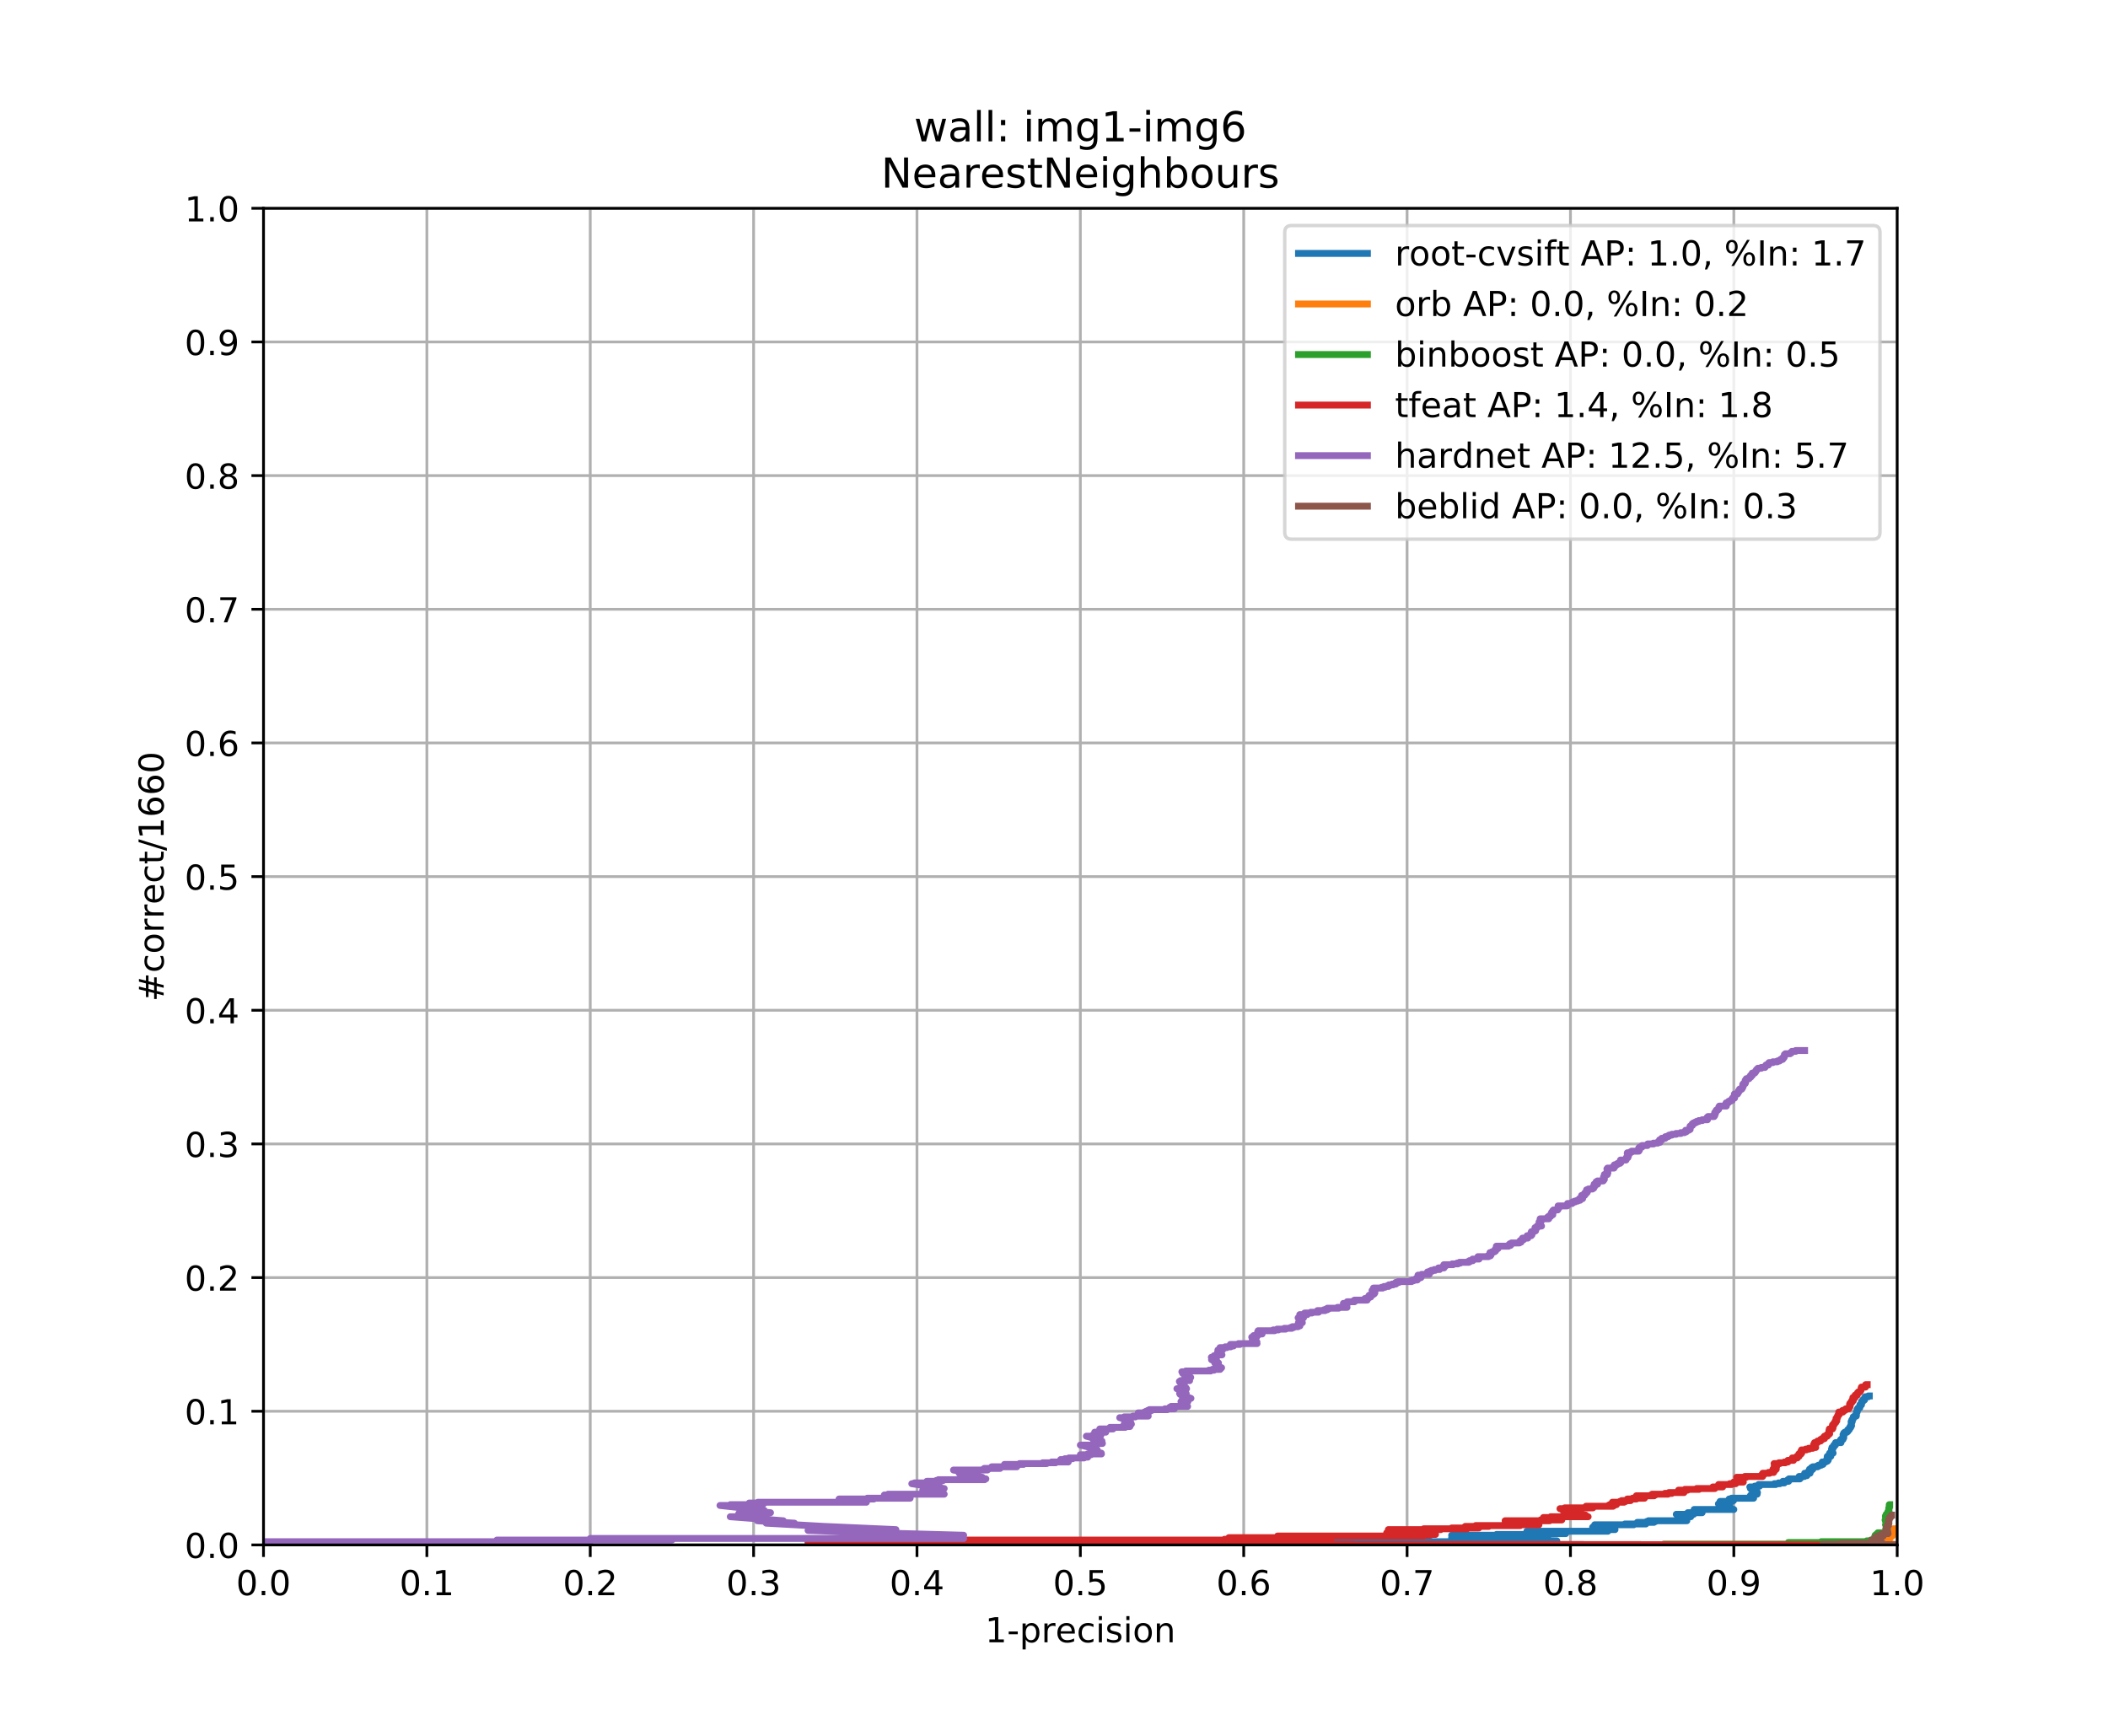 <?xml version="1.0" encoding="utf-8" standalone="no"?>
<!DOCTYPE svg PUBLIC "-//W3C//DTD SVG 1.1//EN"
  "http://www.w3.org/Graphics/SVG/1.1/DTD/svg11.dtd">
<!-- Created with matplotlib (https://matplotlib.org/) -->
<svg height="504pt" version="1.1" viewBox="0 0 612 504" width="612pt" xmlns="http://www.w3.org/2000/svg" xmlns:xlink="http://www.w3.org/1999/xlink">
 <defs>
  <style type="text/css">
*{stroke-linecap:butt;stroke-linejoin:round;}
  </style>
 </defs>
 <g id="figure_1">
  <g id="patch_1">
   <path d="M 0 504 
L 612 504 
L 612 0 
L 0 0 
z
" style="fill:#ffffff;"/>
  </g>
  <g id="axes_1">
   <g id="patch_2">
    <path d="M 76.5 448.56 
L 550.8 448.56 
L 550.8 60.48 
L 76.5 60.48 
z
" style="fill:#ffffff;"/>
   </g>
   <g id="matplotlib.axis_1">
    <g id="xtick_1">
     <g id="line2d_1">
      <path clip-path="url(#p84eeeb8ce0)" d="M 76.5 448.56 
L 76.5 60.48 
" style="fill:none;stroke:#b0b0b0;stroke-linecap:square;stroke-width:0.8;"/>
     </g>
     <g id="line2d_2">
      <defs>
       <path d="M 0 0 
L 0 3.5 
" id="m27428fe73d" style="stroke:#000000;stroke-width:0.8;"/>
      </defs>
      <g>
       <use style="stroke:#000000;stroke-width:0.8;" x="76.5" xlink:href="#m27428fe73d" y="448.56"/>
      </g>
     </g>
     <g id="text_1">
      <!-- 0.0 -->
      <defs>
       <path d="M 31.781 66.406 
Q 24.172 66.406 20.328 58.906 
Q 16.5 51.422 16.5 36.375 
Q 16.5 21.391 20.328 13.891 
Q 24.172 6.391 31.781 6.391 
Q 39.453 6.391 43.281 13.891 
Q 47.125 21.391 47.125 36.375 
Q 47.125 51.422 43.281 58.906 
Q 39.453 66.406 31.781 66.406 
z
M 31.781 74.219 
Q 44.047 74.219 50.516 64.516 
Q 56.984 54.828 56.984 36.375 
Q 56.984 17.969 50.516 8.266 
Q 44.047 -1.422 31.781 -1.422 
Q 19.531 -1.422 13.062 8.266 
Q 6.594 17.969 6.594 36.375 
Q 6.594 54.828 13.062 64.516 
Q 19.531 74.219 31.781 74.219 
z
" id="DejaVuSans-48"/>
       <path d="M 10.688 12.406 
L 21 12.406 
L 21 0 
L 10.688 0 
z
" id="DejaVuSans-46"/>
      </defs>
      <g transform="translate(68.548 463.158)scale(0.1 -0.1)">
       <use xlink:href="#DejaVuSans-48"/>
       <use x="63.623" xlink:href="#DejaVuSans-46"/>
       <use x="95.41" xlink:href="#DejaVuSans-48"/>
      </g>
     </g>
    </g>
    <g id="xtick_2">
     <g id="line2d_3">
      <path clip-path="url(#p84eeeb8ce0)" d="M 123.93 448.56 
L 123.93 60.48 
" style="fill:none;stroke:#b0b0b0;stroke-linecap:square;stroke-width:0.8;"/>
     </g>
     <g id="line2d_4">
      <g>
       <use style="stroke:#000000;stroke-width:0.8;" x="123.93" xlink:href="#m27428fe73d" y="448.56"/>
      </g>
     </g>
     <g id="text_2">
      <!-- 0.1 -->
      <defs>
       <path d="M 12.406 8.297 
L 28.516 8.297 
L 28.516 63.922 
L 10.984 60.406 
L 10.984 69.391 
L 28.422 72.906 
L 38.281 72.906 
L 38.281 8.297 
L 54.391 8.297 
L 54.391 0 
L 12.406 0 
z
" id="DejaVuSans-49"/>
      </defs>
      <g transform="translate(115.978 463.158)scale(0.1 -0.1)">
       <use xlink:href="#DejaVuSans-48"/>
       <use x="63.623" xlink:href="#DejaVuSans-46"/>
       <use x="95.41" xlink:href="#DejaVuSans-49"/>
      </g>
     </g>
    </g>
    <g id="xtick_3">
     <g id="line2d_5">
      <path clip-path="url(#p84eeeb8ce0)" d="M 171.36 448.56 
L 171.36 60.48 
" style="fill:none;stroke:#b0b0b0;stroke-linecap:square;stroke-width:0.8;"/>
     </g>
     <g id="line2d_6">
      <g>
       <use style="stroke:#000000;stroke-width:0.8;" x="171.36" xlink:href="#m27428fe73d" y="448.56"/>
      </g>
     </g>
     <g id="text_3">
      <!-- 0.2 -->
      <defs>
       <path d="M 19.188 8.297 
L 53.609 8.297 
L 53.609 0 
L 7.328 0 
L 7.328 8.297 
Q 12.938 14.109 22.625 23.891 
Q 32.328 33.688 34.812 36.531 
Q 39.547 41.844 41.422 45.531 
Q 43.312 49.219 43.312 52.781 
Q 43.312 58.594 39.234 62.25 
Q 35.156 65.922 28.609 65.922 
Q 23.969 65.922 18.812 64.312 
Q 13.672 62.703 7.812 59.422 
L 7.812 69.391 
Q 13.766 71.781 18.938 73 
Q 24.125 74.219 28.422 74.219 
Q 39.75 74.219 46.484 68.547 
Q 53.219 62.891 53.219 53.422 
Q 53.219 48.922 51.531 44.891 
Q 49.859 40.875 45.406 35.406 
Q 44.188 33.984 37.641 27.219 
Q 31.109 20.453 19.188 8.297 
z
" id="DejaVuSans-50"/>
      </defs>
      <g transform="translate(163.408 463.158)scale(0.1 -0.1)">
       <use xlink:href="#DejaVuSans-48"/>
       <use x="63.623" xlink:href="#DejaVuSans-46"/>
       <use x="95.41" xlink:href="#DejaVuSans-50"/>
      </g>
     </g>
    </g>
    <g id="xtick_4">
     <g id="line2d_7">
      <path clip-path="url(#p84eeeb8ce0)" d="M 218.79 448.56 
L 218.79 60.48 
" style="fill:none;stroke:#b0b0b0;stroke-linecap:square;stroke-width:0.8;"/>
     </g>
     <g id="line2d_8">
      <g>
       <use style="stroke:#000000;stroke-width:0.8;" x="218.79" xlink:href="#m27428fe73d" y="448.56"/>
      </g>
     </g>
     <g id="text_4">
      <!-- 0.3 -->
      <defs>
       <path d="M 40.578 39.312 
Q 47.656 37.797 51.625 33 
Q 55.609 28.219 55.609 21.188 
Q 55.609 10.406 48.188 4.484 
Q 40.766 -1.422 27.094 -1.422 
Q 22.516 -1.422 17.656 -0.516 
Q 12.797 0.391 7.625 2.203 
L 7.625 11.719 
Q 11.719 9.328 16.594 8.109 
Q 21.484 6.891 26.812 6.891 
Q 36.078 6.891 40.938 10.547 
Q 45.797 14.203 45.797 21.188 
Q 45.797 27.641 41.281 31.266 
Q 36.766 34.906 28.719 34.906 
L 20.219 34.906 
L 20.219 43.016 
L 29.109 43.016 
Q 36.375 43.016 40.234 45.922 
Q 44.094 48.828 44.094 54.297 
Q 44.094 59.906 40.109 62.906 
Q 36.141 65.922 28.719 65.922 
Q 24.656 65.922 20.016 65.031 
Q 15.375 64.156 9.812 62.312 
L 9.812 71.094 
Q 15.438 72.656 20.344 73.438 
Q 25.25 74.219 29.594 74.219 
Q 40.828 74.219 47.359 69.109 
Q 53.906 64.016 53.906 55.328 
Q 53.906 49.266 50.438 45.094 
Q 46.969 40.922 40.578 39.312 
z
" id="DejaVuSans-51"/>
      </defs>
      <g transform="translate(210.838 463.158)scale(0.1 -0.1)">
       <use xlink:href="#DejaVuSans-48"/>
       <use x="63.623" xlink:href="#DejaVuSans-46"/>
       <use x="95.41" xlink:href="#DejaVuSans-51"/>
      </g>
     </g>
    </g>
    <g id="xtick_5">
     <g id="line2d_9">
      <path clip-path="url(#p84eeeb8ce0)" d="M 266.22 448.56 
L 266.22 60.48 
" style="fill:none;stroke:#b0b0b0;stroke-linecap:square;stroke-width:0.8;"/>
     </g>
     <g id="line2d_10">
      <g>
       <use style="stroke:#000000;stroke-width:0.8;" x="266.22" xlink:href="#m27428fe73d" y="448.56"/>
      </g>
     </g>
     <g id="text_5">
      <!-- 0.4 -->
      <defs>
       <path d="M 37.797 64.312 
L 12.891 25.391 
L 37.797 25.391 
z
M 35.203 72.906 
L 47.609 72.906 
L 47.609 25.391 
L 58.016 25.391 
L 58.016 17.188 
L 47.609 17.188 
L 47.609 0 
L 37.797 0 
L 37.797 17.188 
L 4.891 17.188 
L 4.891 26.703 
z
" id="DejaVuSans-52"/>
      </defs>
      <g transform="translate(258.268 463.158)scale(0.1 -0.1)">
       <use xlink:href="#DejaVuSans-48"/>
       <use x="63.623" xlink:href="#DejaVuSans-46"/>
       <use x="95.41" xlink:href="#DejaVuSans-52"/>
      </g>
     </g>
    </g>
    <g id="xtick_6">
     <g id="line2d_11">
      <path clip-path="url(#p84eeeb8ce0)" d="M 313.65 448.56 
L 313.65 60.48 
" style="fill:none;stroke:#b0b0b0;stroke-linecap:square;stroke-width:0.8;"/>
     </g>
     <g id="line2d_12">
      <g>
       <use style="stroke:#000000;stroke-width:0.8;" x="313.65" xlink:href="#m27428fe73d" y="448.56"/>
      </g>
     </g>
     <g id="text_6">
      <!-- 0.5 -->
      <defs>
       <path d="M 10.797 72.906 
L 49.516 72.906 
L 49.516 64.594 
L 19.828 64.594 
L 19.828 46.734 
Q 21.969 47.469 24.109 47.828 
Q 26.266 48.188 28.422 48.188 
Q 40.625 48.188 47.75 41.5 
Q 54.891 34.812 54.891 23.391 
Q 54.891 11.625 47.562 5.094 
Q 40.234 -1.422 26.906 -1.422 
Q 22.312 -1.422 17.547 -0.641 
Q 12.797 0.141 7.719 1.703 
L 7.719 11.625 
Q 12.109 9.234 16.797 8.062 
Q 21.484 6.891 26.703 6.891 
Q 35.156 6.891 40.078 11.328 
Q 45.016 15.766 45.016 23.391 
Q 45.016 31 40.078 35.438 
Q 35.156 39.891 26.703 39.891 
Q 22.75 39.891 18.812 39.016 
Q 14.891 38.141 10.797 36.281 
z
" id="DejaVuSans-53"/>
      </defs>
      <g transform="translate(305.698 463.158)scale(0.1 -0.1)">
       <use xlink:href="#DejaVuSans-48"/>
       <use x="63.623" xlink:href="#DejaVuSans-46"/>
       <use x="95.41" xlink:href="#DejaVuSans-53"/>
      </g>
     </g>
    </g>
    <g id="xtick_7">
     <g id="line2d_13">
      <path clip-path="url(#p84eeeb8ce0)" d="M 361.08 448.56 
L 361.08 60.48 
" style="fill:none;stroke:#b0b0b0;stroke-linecap:square;stroke-width:0.8;"/>
     </g>
     <g id="line2d_14">
      <g>
       <use style="stroke:#000000;stroke-width:0.8;" x="361.08" xlink:href="#m27428fe73d" y="448.56"/>
      </g>
     </g>
     <g id="text_7">
      <!-- 0.6 -->
      <defs>
       <path d="M 33.016 40.375 
Q 26.375 40.375 22.484 35.828 
Q 18.609 31.297 18.609 23.391 
Q 18.609 15.531 22.484 10.953 
Q 26.375 6.391 33.016 6.391 
Q 39.656 6.391 43.531 10.953 
Q 47.406 15.531 47.406 23.391 
Q 47.406 31.297 43.531 35.828 
Q 39.656 40.375 33.016 40.375 
z
M 52.594 71.297 
L 52.594 62.312 
Q 48.875 64.062 45.094 64.984 
Q 41.312 65.922 37.594 65.922 
Q 27.828 65.922 22.672 59.328 
Q 17.531 52.734 16.797 39.406 
Q 19.672 43.656 24.016 45.922 
Q 28.375 48.188 33.594 48.188 
Q 44.578 48.188 50.953 41.516 
Q 57.328 34.859 57.328 23.391 
Q 57.328 12.156 50.688 5.359 
Q 44.047 -1.422 33.016 -1.422 
Q 20.359 -1.422 13.672 8.266 
Q 6.984 17.969 6.984 36.375 
Q 6.984 53.656 15.188 63.938 
Q 23.391 74.219 37.203 74.219 
Q 40.922 74.219 44.703 73.484 
Q 48.484 72.75 52.594 71.297 
z
" id="DejaVuSans-54"/>
      </defs>
      <g transform="translate(353.128 463.158)scale(0.1 -0.1)">
       <use xlink:href="#DejaVuSans-48"/>
       <use x="63.623" xlink:href="#DejaVuSans-46"/>
       <use x="95.41" xlink:href="#DejaVuSans-54"/>
      </g>
     </g>
    </g>
    <g id="xtick_8">
     <g id="line2d_15">
      <path clip-path="url(#p84eeeb8ce0)" d="M 408.51 448.56 
L 408.51 60.48 
" style="fill:none;stroke:#b0b0b0;stroke-linecap:square;stroke-width:0.8;"/>
     </g>
     <g id="line2d_16">
      <g>
       <use style="stroke:#000000;stroke-width:0.8;" x="408.51" xlink:href="#m27428fe73d" y="448.56"/>
      </g>
     </g>
     <g id="text_8">
      <!-- 0.7 -->
      <defs>
       <path d="M 8.203 72.906 
L 55.078 72.906 
L 55.078 68.703 
L 28.609 0 
L 18.312 0 
L 43.219 64.594 
L 8.203 64.594 
z
" id="DejaVuSans-55"/>
      </defs>
      <g transform="translate(400.558 463.158)scale(0.1 -0.1)">
       <use xlink:href="#DejaVuSans-48"/>
       <use x="63.623" xlink:href="#DejaVuSans-46"/>
       <use x="95.41" xlink:href="#DejaVuSans-55"/>
      </g>
     </g>
    </g>
    <g id="xtick_9">
     <g id="line2d_17">
      <path clip-path="url(#p84eeeb8ce0)" d="M 455.94 448.56 
L 455.94 60.48 
" style="fill:none;stroke:#b0b0b0;stroke-linecap:square;stroke-width:0.8;"/>
     </g>
     <g id="line2d_18">
      <g>
       <use style="stroke:#000000;stroke-width:0.8;" x="455.94" xlink:href="#m27428fe73d" y="448.56"/>
      </g>
     </g>
     <g id="text_9">
      <!-- 0.8 -->
      <defs>
       <path d="M 31.781 34.625 
Q 24.75 34.625 20.719 30.859 
Q 16.703 27.094 16.703 20.516 
Q 16.703 13.922 20.719 10.156 
Q 24.75 6.391 31.781 6.391 
Q 38.812 6.391 42.859 10.172 
Q 46.922 13.969 46.922 20.516 
Q 46.922 27.094 42.891 30.859 
Q 38.875 34.625 31.781 34.625 
z
M 21.922 38.812 
Q 15.578 40.375 12.031 44.719 
Q 8.5 49.078 8.5 55.328 
Q 8.5 64.062 14.719 69.141 
Q 20.953 74.219 31.781 74.219 
Q 42.672 74.219 48.875 69.141 
Q 55.078 64.062 55.078 55.328 
Q 55.078 49.078 51.531 44.719 
Q 48 40.375 41.703 38.812 
Q 48.828 37.156 52.797 32.312 
Q 56.781 27.484 56.781 20.516 
Q 56.781 9.906 50.312 4.234 
Q 43.844 -1.422 31.781 -1.422 
Q 19.734 -1.422 13.25 4.234 
Q 6.781 9.906 6.781 20.516 
Q 6.781 27.484 10.781 32.312 
Q 14.797 37.156 21.922 38.812 
z
M 18.312 54.391 
Q 18.312 48.734 21.844 45.562 
Q 25.391 42.391 31.781 42.391 
Q 38.141 42.391 41.719 45.562 
Q 45.312 48.734 45.312 54.391 
Q 45.312 60.062 41.719 63.234 
Q 38.141 66.406 31.781 66.406 
Q 25.391 66.406 21.844 63.234 
Q 18.312 60.062 18.312 54.391 
z
" id="DejaVuSans-56"/>
      </defs>
      <g transform="translate(447.988 463.158)scale(0.1 -0.1)">
       <use xlink:href="#DejaVuSans-48"/>
       <use x="63.623" xlink:href="#DejaVuSans-46"/>
       <use x="95.41" xlink:href="#DejaVuSans-56"/>
      </g>
     </g>
    </g>
    <g id="xtick_10">
     <g id="line2d_19">
      <path clip-path="url(#p84eeeb8ce0)" d="M 503.37 448.56 
L 503.37 60.48 
" style="fill:none;stroke:#b0b0b0;stroke-linecap:square;stroke-width:0.8;"/>
     </g>
     <g id="line2d_20">
      <g>
       <use style="stroke:#000000;stroke-width:0.8;" x="503.37" xlink:href="#m27428fe73d" y="448.56"/>
      </g>
     </g>
     <g id="text_10">
      <!-- 0.9 -->
      <defs>
       <path d="M 10.984 1.516 
L 10.984 10.5 
Q 14.703 8.734 18.5 7.812 
Q 22.312 6.891 25.984 6.891 
Q 35.75 6.891 40.891 13.453 
Q 46.047 20.016 46.781 33.406 
Q 43.953 29.203 39.594 26.953 
Q 35.25 24.703 29.984 24.703 
Q 19.047 24.703 12.672 31.312 
Q 6.297 37.938 6.297 49.422 
Q 6.297 60.641 12.938 67.422 
Q 19.578 74.219 30.609 74.219 
Q 43.266 74.219 49.922 64.516 
Q 56.594 54.828 56.594 36.375 
Q 56.594 19.141 48.406 8.859 
Q 40.234 -1.422 26.422 -1.422 
Q 22.703 -1.422 18.891 -0.688 
Q 15.094 0.047 10.984 1.516 
z
M 30.609 32.422 
Q 37.25 32.422 41.125 36.953 
Q 45.016 41.5 45.016 49.422 
Q 45.016 57.281 41.125 61.844 
Q 37.25 66.406 30.609 66.406 
Q 23.969 66.406 20.094 61.844 
Q 16.219 57.281 16.219 49.422 
Q 16.219 41.5 20.094 36.953 
Q 23.969 32.422 30.609 32.422 
z
" id="DejaVuSans-57"/>
      </defs>
      <g transform="translate(495.418 463.158)scale(0.1 -0.1)">
       <use xlink:href="#DejaVuSans-48"/>
       <use x="63.623" xlink:href="#DejaVuSans-46"/>
       <use x="95.41" xlink:href="#DejaVuSans-57"/>
      </g>
     </g>
    </g>
    <g id="xtick_11">
     <g id="line2d_21">
      <path clip-path="url(#p84eeeb8ce0)" d="M 550.8 448.56 
L 550.8 60.48 
" style="fill:none;stroke:#b0b0b0;stroke-linecap:square;stroke-width:0.8;"/>
     </g>
     <g id="line2d_22">
      <g>
       <use style="stroke:#000000;stroke-width:0.8;" x="550.8" xlink:href="#m27428fe73d" y="448.56"/>
      </g>
     </g>
     <g id="text_11">
      <!-- 1.0 -->
      <g transform="translate(542.848 463.158)scale(0.1 -0.1)">
       <use xlink:href="#DejaVuSans-49"/>
       <use x="63.623" xlink:href="#DejaVuSans-46"/>
       <use x="95.41" xlink:href="#DejaVuSans-48"/>
      </g>
     </g>
    </g>
    <g id="text_12">
     <!-- 1-precision -->
     <defs>
      <path d="M 4.891 31.391 
L 31.203 31.391 
L 31.203 23.391 
L 4.891 23.391 
z
" id="DejaVuSans-45"/>
      <path d="M 18.109 8.203 
L 18.109 -20.797 
L 9.078 -20.797 
L 9.078 54.688 
L 18.109 54.688 
L 18.109 46.391 
Q 20.953 51.266 25.266 53.625 
Q 29.594 56 35.594 56 
Q 45.562 56 51.781 48.094 
Q 58.016 40.188 58.016 27.297 
Q 58.016 14.406 51.781 6.484 
Q 45.562 -1.422 35.594 -1.422 
Q 29.594 -1.422 25.266 0.953 
Q 20.953 3.328 18.109 8.203 
z
M 48.688 27.297 
Q 48.688 37.203 44.609 42.844 
Q 40.531 48.484 33.406 48.484 
Q 26.266 48.484 22.188 42.844 
Q 18.109 37.203 18.109 27.297 
Q 18.109 17.391 22.188 11.75 
Q 26.266 6.109 33.406 6.109 
Q 40.531 6.109 44.609 11.75 
Q 48.688 17.391 48.688 27.297 
z
" id="DejaVuSans-112"/>
      <path d="M 41.109 46.297 
Q 39.594 47.172 37.812 47.578 
Q 36.031 48 33.891 48 
Q 26.266 48 22.188 43.047 
Q 18.109 38.094 18.109 28.812 
L 18.109 0 
L 9.078 0 
L 9.078 54.688 
L 18.109 54.688 
L 18.109 46.188 
Q 20.953 51.172 25.484 53.578 
Q 30.031 56 36.531 56 
Q 37.453 56 38.578 55.875 
Q 39.703 55.766 41.062 55.516 
z
" id="DejaVuSans-114"/>
      <path d="M 56.203 29.594 
L 56.203 25.203 
L 14.891 25.203 
Q 15.484 15.922 20.484 11.062 
Q 25.484 6.203 34.422 6.203 
Q 39.594 6.203 44.453 7.469 
Q 49.312 8.734 54.109 11.281 
L 54.109 2.781 
Q 49.266 0.734 44.188 -0.344 
Q 39.109 -1.422 33.891 -1.422 
Q 20.797 -1.422 13.156 6.188 
Q 5.516 13.812 5.516 26.812 
Q 5.516 40.234 12.766 48.109 
Q 20.016 56 32.328 56 
Q 43.359 56 49.781 48.891 
Q 56.203 41.797 56.203 29.594 
z
M 47.219 32.234 
Q 47.125 39.594 43.094 43.984 
Q 39.062 48.391 32.422 48.391 
Q 24.906 48.391 20.391 44.141 
Q 15.875 39.891 15.188 32.172 
z
" id="DejaVuSans-101"/>
      <path d="M 48.781 52.594 
L 48.781 44.188 
Q 44.969 46.297 41.141 47.344 
Q 37.312 48.391 33.406 48.391 
Q 24.656 48.391 19.812 42.844 
Q 14.984 37.312 14.984 27.297 
Q 14.984 17.281 19.812 11.734 
Q 24.656 6.203 33.406 6.203 
Q 37.312 6.203 41.141 7.25 
Q 44.969 8.297 48.781 10.406 
L 48.781 2.094 
Q 45.016 0.344 40.984 -0.531 
Q 36.969 -1.422 32.422 -1.422 
Q 20.062 -1.422 12.781 6.344 
Q 5.516 14.109 5.516 27.297 
Q 5.516 40.672 12.859 48.328 
Q 20.219 56 33.016 56 
Q 37.156 56 41.109 55.141 
Q 45.062 54.297 48.781 52.594 
z
" id="DejaVuSans-99"/>
      <path d="M 9.422 54.688 
L 18.406 54.688 
L 18.406 0 
L 9.422 0 
z
M 9.422 75.984 
L 18.406 75.984 
L 18.406 64.594 
L 9.422 64.594 
z
" id="DejaVuSans-105"/>
      <path d="M 44.281 53.078 
L 44.281 44.578 
Q 40.484 46.531 36.375 47.5 
Q 32.281 48.484 27.875 48.484 
Q 21.188 48.484 17.844 46.438 
Q 14.5 44.391 14.5 40.281 
Q 14.5 37.156 16.891 35.375 
Q 19.281 33.594 26.516 31.984 
L 29.594 31.297 
Q 39.156 29.25 43.188 25.516 
Q 47.219 21.781 47.219 15.094 
Q 47.219 7.469 41.188 3.016 
Q 35.156 -1.422 24.609 -1.422 
Q 20.219 -1.422 15.453 -0.562 
Q 10.688 0.297 5.422 2 
L 5.422 11.281 
Q 10.406 8.688 15.234 7.391 
Q 20.062 6.109 24.812 6.109 
Q 31.156 6.109 34.562 8.281 
Q 37.984 10.453 37.984 14.406 
Q 37.984 18.062 35.516 20.016 
Q 33.062 21.969 24.703 23.781 
L 21.578 24.516 
Q 13.234 26.266 9.516 29.906 
Q 5.812 33.547 5.812 39.891 
Q 5.812 47.609 11.281 51.797 
Q 16.75 56 26.812 56 
Q 31.781 56 36.172 55.266 
Q 40.578 54.547 44.281 53.078 
z
" id="DejaVuSans-115"/>
      <path d="M 30.609 48.391 
Q 23.391 48.391 19.188 42.75 
Q 14.984 37.109 14.984 27.297 
Q 14.984 17.484 19.156 11.844 
Q 23.344 6.203 30.609 6.203 
Q 37.797 6.203 41.984 11.859 
Q 46.188 17.531 46.188 27.297 
Q 46.188 37.016 41.984 42.703 
Q 37.797 48.391 30.609 48.391 
z
M 30.609 56 
Q 42.328 56 49.016 48.375 
Q 55.719 40.766 55.719 27.297 
Q 55.719 13.875 49.016 6.219 
Q 42.328 -1.422 30.609 -1.422 
Q 18.844 -1.422 12.172 6.219 
Q 5.516 13.875 5.516 27.297 
Q 5.516 40.766 12.172 48.375 
Q 18.844 56 30.609 56 
z
" id="DejaVuSans-111"/>
      <path d="M 54.891 33.016 
L 54.891 0 
L 45.906 0 
L 45.906 32.719 
Q 45.906 40.484 42.875 44.328 
Q 39.844 48.188 33.797 48.188 
Q 26.516 48.188 22.312 43.547 
Q 18.109 38.922 18.109 30.906 
L 18.109 0 
L 9.078 0 
L 9.078 54.688 
L 18.109 54.688 
L 18.109 46.188 
Q 21.344 51.125 25.703 53.562 
Q 30.078 56 35.797 56 
Q 45.219 56 50.047 50.172 
Q 54.891 44.344 54.891 33.016 
z
" id="DejaVuSans-110"/>
     </defs>
     <g transform="translate(286 476.837)scale(0.1 -0.1)">
      <use xlink:href="#DejaVuSans-49"/>
      <use x="63.623" xlink:href="#DejaVuSans-45"/>
      <use x="99.707" xlink:href="#DejaVuSans-112"/>
      <use x="163.184" xlink:href="#DejaVuSans-114"/>
      <use x="204.266" xlink:href="#DejaVuSans-101"/>
      <use x="265.789" xlink:href="#DejaVuSans-99"/>
      <use x="320.77" xlink:href="#DejaVuSans-105"/>
      <use x="348.553" xlink:href="#DejaVuSans-115"/>
      <use x="400.652" xlink:href="#DejaVuSans-105"/>
      <use x="428.436" xlink:href="#DejaVuSans-111"/>
      <use x="489.617" xlink:href="#DejaVuSans-110"/>
     </g>
    </g>
   </g>
   <g id="matplotlib.axis_2">
    <g id="ytick_1">
     <g id="line2d_23">
      <path clip-path="url(#p84eeeb8ce0)" d="M 76.5 448.56 
L 550.8 448.56 
" style="fill:none;stroke:#b0b0b0;stroke-linecap:square;stroke-width:0.8;"/>
     </g>
     <g id="line2d_24">
      <defs>
       <path d="M 0 0 
L -3.5 0 
" id="m0a0645fa13" style="stroke:#000000;stroke-width:0.8;"/>
      </defs>
      <g>
       <use style="stroke:#000000;stroke-width:0.8;" x="76.5" xlink:href="#m0a0645fa13" y="448.56"/>
      </g>
     </g>
     <g id="text_13">
      <!-- 0.0 -->
      <g transform="translate(53.597 452.359)scale(0.1 -0.1)">
       <use xlink:href="#DejaVuSans-48"/>
       <use x="63.623" xlink:href="#DejaVuSans-46"/>
       <use x="95.41" xlink:href="#DejaVuSans-48"/>
      </g>
     </g>
    </g>
    <g id="ytick_2">
     <g id="line2d_25">
      <path clip-path="url(#p84eeeb8ce0)" d="M 76.5 409.752 
L 550.8 409.752 
" style="fill:none;stroke:#b0b0b0;stroke-linecap:square;stroke-width:0.8;"/>
     </g>
     <g id="line2d_26">
      <g>
       <use style="stroke:#000000;stroke-width:0.8;" x="76.5" xlink:href="#m0a0645fa13" y="409.752"/>
      </g>
     </g>
     <g id="text_14">
      <!-- 0.1 -->
      <g transform="translate(53.597 413.551)scale(0.1 -0.1)">
       <use xlink:href="#DejaVuSans-48"/>
       <use x="63.623" xlink:href="#DejaVuSans-46"/>
       <use x="95.41" xlink:href="#DejaVuSans-49"/>
      </g>
     </g>
    </g>
    <g id="ytick_3">
     <g id="line2d_27">
      <path clip-path="url(#p84eeeb8ce0)" d="M 76.5 370.944 
L 550.8 370.944 
" style="fill:none;stroke:#b0b0b0;stroke-linecap:square;stroke-width:0.8;"/>
     </g>
     <g id="line2d_28">
      <g>
       <use style="stroke:#000000;stroke-width:0.8;" x="76.5" xlink:href="#m0a0645fa13" y="370.944"/>
      </g>
     </g>
     <g id="text_15">
      <!-- 0.2 -->
      <g transform="translate(53.597 374.743)scale(0.1 -0.1)">
       <use xlink:href="#DejaVuSans-48"/>
       <use x="63.623" xlink:href="#DejaVuSans-46"/>
       <use x="95.41" xlink:href="#DejaVuSans-50"/>
      </g>
     </g>
    </g>
    <g id="ytick_4">
     <g id="line2d_29">
      <path clip-path="url(#p84eeeb8ce0)" d="M 76.5 332.136 
L 550.8 332.136 
" style="fill:none;stroke:#b0b0b0;stroke-linecap:square;stroke-width:0.8;"/>
     </g>
     <g id="line2d_30">
      <g>
       <use style="stroke:#000000;stroke-width:0.8;" x="76.5" xlink:href="#m0a0645fa13" y="332.136"/>
      </g>
     </g>
     <g id="text_16">
      <!-- 0.3 -->
      <g transform="translate(53.597 335.935)scale(0.1 -0.1)">
       <use xlink:href="#DejaVuSans-48"/>
       <use x="63.623" xlink:href="#DejaVuSans-46"/>
       <use x="95.41" xlink:href="#DejaVuSans-51"/>
      </g>
     </g>
    </g>
    <g id="ytick_5">
     <g id="line2d_31">
      <path clip-path="url(#p84eeeb8ce0)" d="M 76.5 293.328 
L 550.8 293.328 
" style="fill:none;stroke:#b0b0b0;stroke-linecap:square;stroke-width:0.8;"/>
     </g>
     <g id="line2d_32">
      <g>
       <use style="stroke:#000000;stroke-width:0.8;" x="76.5" xlink:href="#m0a0645fa13" y="293.328"/>
      </g>
     </g>
     <g id="text_17">
      <!-- 0.4 -->
      <g transform="translate(53.597 297.127)scale(0.1 -0.1)">
       <use xlink:href="#DejaVuSans-48"/>
       <use x="63.623" xlink:href="#DejaVuSans-46"/>
       <use x="95.41" xlink:href="#DejaVuSans-52"/>
      </g>
     </g>
    </g>
    <g id="ytick_6">
     <g id="line2d_33">
      <path clip-path="url(#p84eeeb8ce0)" d="M 76.5 254.52 
L 550.8 254.52 
" style="fill:none;stroke:#b0b0b0;stroke-linecap:square;stroke-width:0.8;"/>
     </g>
     <g id="line2d_34">
      <g>
       <use style="stroke:#000000;stroke-width:0.8;" x="76.5" xlink:href="#m0a0645fa13" y="254.52"/>
      </g>
     </g>
     <g id="text_18">
      <!-- 0.5 -->
      <g transform="translate(53.597 258.319)scale(0.1 -0.1)">
       <use xlink:href="#DejaVuSans-48"/>
       <use x="63.623" xlink:href="#DejaVuSans-46"/>
       <use x="95.41" xlink:href="#DejaVuSans-53"/>
      </g>
     </g>
    </g>
    <g id="ytick_7">
     <g id="line2d_35">
      <path clip-path="url(#p84eeeb8ce0)" d="M 76.5 215.712 
L 550.8 215.712 
" style="fill:none;stroke:#b0b0b0;stroke-linecap:square;stroke-width:0.8;"/>
     </g>
     <g id="line2d_36">
      <g>
       <use style="stroke:#000000;stroke-width:0.8;" x="76.5" xlink:href="#m0a0645fa13" y="215.712"/>
      </g>
     </g>
     <g id="text_19">
      <!-- 0.6 -->
      <g transform="translate(53.597 219.511)scale(0.1 -0.1)">
       <use xlink:href="#DejaVuSans-48"/>
       <use x="63.623" xlink:href="#DejaVuSans-46"/>
       <use x="95.41" xlink:href="#DejaVuSans-54"/>
      </g>
     </g>
    </g>
    <g id="ytick_8">
     <g id="line2d_37">
      <path clip-path="url(#p84eeeb8ce0)" d="M 76.5 176.904 
L 550.8 176.904 
" style="fill:none;stroke:#b0b0b0;stroke-linecap:square;stroke-width:0.8;"/>
     </g>
     <g id="line2d_38">
      <g>
       <use style="stroke:#000000;stroke-width:0.8;" x="76.5" xlink:href="#m0a0645fa13" y="176.904"/>
      </g>
     </g>
     <g id="text_20">
      <!-- 0.7 -->
      <g transform="translate(53.597 180.703)scale(0.1 -0.1)">
       <use xlink:href="#DejaVuSans-48"/>
       <use x="63.623" xlink:href="#DejaVuSans-46"/>
       <use x="95.41" xlink:href="#DejaVuSans-55"/>
      </g>
     </g>
    </g>
    <g id="ytick_9">
     <g id="line2d_39">
      <path clip-path="url(#p84eeeb8ce0)" d="M 76.5 138.096 
L 550.8 138.096 
" style="fill:none;stroke:#b0b0b0;stroke-linecap:square;stroke-width:0.8;"/>
     </g>
     <g id="line2d_40">
      <g>
       <use style="stroke:#000000;stroke-width:0.8;" x="76.5" xlink:href="#m0a0645fa13" y="138.096"/>
      </g>
     </g>
     <g id="text_21">
      <!-- 0.8 -->
      <g transform="translate(53.597 141.895)scale(0.1 -0.1)">
       <use xlink:href="#DejaVuSans-48"/>
       <use x="63.623" xlink:href="#DejaVuSans-46"/>
       <use x="95.41" xlink:href="#DejaVuSans-56"/>
      </g>
     </g>
    </g>
    <g id="ytick_10">
     <g id="line2d_41">
      <path clip-path="url(#p84eeeb8ce0)" d="M 76.5 99.288 
L 550.8 99.288 
" style="fill:none;stroke:#b0b0b0;stroke-linecap:square;stroke-width:0.8;"/>
     </g>
     <g id="line2d_42">
      <g>
       <use style="stroke:#000000;stroke-width:0.8;" x="76.5" xlink:href="#m0a0645fa13" y="99.288"/>
      </g>
     </g>
     <g id="text_22">
      <!-- 0.9 -->
      <g transform="translate(53.597 103.087)scale(0.1 -0.1)">
       <use xlink:href="#DejaVuSans-48"/>
       <use x="63.623" xlink:href="#DejaVuSans-46"/>
       <use x="95.41" xlink:href="#DejaVuSans-57"/>
      </g>
     </g>
    </g>
    <g id="ytick_11">
     <g id="line2d_43">
      <path clip-path="url(#p84eeeb8ce0)" d="M 76.5 60.48 
L 550.8 60.48 
" style="fill:none;stroke:#b0b0b0;stroke-linecap:square;stroke-width:0.8;"/>
     </g>
     <g id="line2d_44">
      <g>
       <use style="stroke:#000000;stroke-width:0.8;" x="76.5" xlink:href="#m0a0645fa13" y="60.48"/>
      </g>
     </g>
     <g id="text_23">
      <!-- 1.0 -->
      <g transform="translate(53.597 64.279)scale(0.1 -0.1)">
       <use xlink:href="#DejaVuSans-49"/>
       <use x="63.623" xlink:href="#DejaVuSans-46"/>
       <use x="95.41" xlink:href="#DejaVuSans-48"/>
      </g>
     </g>
    </g>
    <g id="text_24">
     <!-- #correct/1660 -->
     <defs>
      <path d="M 51.125 44 
L 36.922 44 
L 32.812 27.688 
L 47.125 27.688 
z
M 43.797 71.781 
L 38.719 51.516 
L 52.984 51.516 
L 58.109 71.781 
L 65.922 71.781 
L 60.891 51.516 
L 76.125 51.516 
L 76.125 44 
L 58.984 44 
L 54.984 27.688 
L 70.516 27.688 
L 70.516 20.219 
L 53.078 20.219 
L 48 0 
L 40.188 0 
L 45.219 20.219 
L 30.906 20.219 
L 25.875 0 
L 18.016 0 
L 23.094 20.219 
L 7.719 20.219 
L 7.719 27.688 
L 24.906 27.688 
L 29 44 
L 13.281 44 
L 13.281 51.516 
L 30.906 51.516 
L 35.891 71.781 
z
" id="DejaVuSans-35"/>
      <path d="M 18.312 70.219 
L 18.312 54.688 
L 36.812 54.688 
L 36.812 47.703 
L 18.312 47.703 
L 18.312 18.016 
Q 18.312 11.328 20.141 9.422 
Q 21.969 7.516 27.594 7.516 
L 36.812 7.516 
L 36.812 0 
L 27.594 0 
Q 17.188 0 13.234 3.875 
Q 9.281 7.766 9.281 18.016 
L 9.281 47.703 
L 2.688 47.703 
L 2.688 54.688 
L 9.281 54.688 
L 9.281 70.219 
z
" id="DejaVuSans-116"/>
      <path d="M 25.391 72.906 
L 33.688 72.906 
L 8.297 -9.281 
L 0 -9.281 
z
" id="DejaVuSans-47"/>
     </defs>
     <g transform="translate(47.517 290.822)rotate(-90)scale(0.1 -0.1)">
      <use xlink:href="#DejaVuSans-35"/>
      <use x="83.789" xlink:href="#DejaVuSans-99"/>
      <use x="138.77" xlink:href="#DejaVuSans-111"/>
      <use x="199.951" xlink:href="#DejaVuSans-114"/>
      <use x="241.049" xlink:href="#DejaVuSans-114"/>
      <use x="282.131" xlink:href="#DejaVuSans-101"/>
      <use x="343.654" xlink:href="#DejaVuSans-99"/>
      <use x="398.635" xlink:href="#DejaVuSans-116"/>
      <use x="437.844" xlink:href="#DejaVuSans-47"/>
      <use x="471.535" xlink:href="#DejaVuSans-49"/>
      <use x="535.158" xlink:href="#DejaVuSans-54"/>
      <use x="598.781" xlink:href="#DejaVuSans-54"/>
      <use x="662.404" xlink:href="#DejaVuSans-48"/>
     </g>
    </g>
   </g>
   <g id="line2d_45">
    <path clip-path="url(#p84eeeb8ce0)" d="M 550.8 448.56 
L 313.65 448.326 
L 234.6 448.092 
L 361.08 448.092 
L 313.65 447.859 
L 392.7 447.859 
L 361.08 447.625 
L 450.947 447.625 
L 432.225 447.391 
L 437.871 447.391 
L 451.988 447.391 
L 427.833 446.924 
L 440.13 446.924 
L 421.445 446.456 
L 441.346 446.456 
L 432.225 446.222 
L 435.117 446.222 
L 437.871 446.222 
L 421.445 445.755 
L 424.32 445.755 
L 441.346 445.755 
L 434.462 445.521 
L 436.617 445.521 
L 449.72 445.521 
L 443.7 445.287 
L 445.4 445.287 
L 454.565 445.287 
L 445.4 444.819 
L 448.249 444.819 
L 443.292 444.586 
L 444.707 444.586 
L 466.809 444.586 
L 462.786 444.352 
L 464.564 444.352 
L 466.271 444.352 
L 462.45 444.118 
L 464.149 444.118 
L 468.875 444.118 
L 465.341 443.884 
L 466.853 443.884 
L 467.589 443.884 
L 462.371 443.417 
L 467.986 443.417 
L 463.237 442.949 
L 465.851 442.949 
L 462.967 442.715 
L 464.249 442.715 
L 474.3 442.715 
L 471.75 442.482 
L 472.751 442.482 
L 477.831 442.482 
L 475.47 442.248 
L 476.346 442.248 
L 477.622 442.248 
L 475.343 442.014 
L 476.191 442.014 
L 480.16 442.014 
L 478.024 441.78 
L 478.786 441.78 
L 480.623 441.78 
L 478.572 441.547 
L 479.297 441.547 
L 489.731 441.547 
L 487.965 441.313 
L 488.761 441.313 
L 489.536 441.313 
L 487.822 441.079 
L 488.597 441.079 
L 489.352 441.079 
L 487.688 440.845 
L 488.442 440.845 
L 489.178 440.845 
L 487.56 440.611 
L 488.295 440.611 
L 489.25 440.611 
L 487.68 440.378 
L 488.392 440.378 
L 490.87 440.378 
L 486.66 439.676 
L 487.113 439.676 
L 491.707 439.676 
L 490.35 439.442 
L 490.937 439.442 
L 491.322 439.442 
L 489.992 439.209 
L 490.571 439.209 
L 494.167 439.209 
L 492.037 438.741 
L 492.21 438.741 
L 493.557 438.741 
L 492.362 438.507 
L 492.86 438.507 
L 493.024 438.507 
L 491.847 438.274 
L 492.343 438.274 
L 503.37 438.274 
L 501.55 437.806 
L 501.881 437.806 
L 502.531 437.806 
L 500.654 437.338 
L 501.092 437.338 
L 501.308 437.338 
L 498.892 436.637 
L 501.434 436.637 
L 500.016 436.169 
L 500.119 436.169 
L 500.221 436.169 
L 499.37 435.936 
L 499.78 435.936 
L 502.927 435.936 
L 502.131 435.702 
L 502.492 435.702 
L 503.284 435.702 
L 502 435.234 
L 502.088 435.234 
L 503.453 435.234 
L 502.707 435.001 
L 503.041 435.001 
L 509.119 435.001 
L 508.465 434.767 
L 508.782 434.767 
L 508.845 434.767 
L 508.198 434.533 
L 508.515 434.533 
L 508.765 434.533 
L 508.127 434.299 
L 508.439 434.299 
L 508.93 434.299 
L 508.305 434.065 
L 508.61 434.065 
L 509.324 434.065 
L 508.714 433.832 
L 509.009 433.832 
L 510.146 433.832 
L 509.557 433.598 
L 509.835 433.598 
L 510.109 433.598 
L 509.529 433.364 
L 509.803 433.364 
L 510.235 433.364 
L 509.665 433.13 
L 509.933 433.13 
L 510.146 433.13 
L 508.18 432.195 
L 508.985 432.195 
L 508.006 431.728 
L 508.166 431.728 
L 509.951 431.728 
L 509.433 431.494 
L 509.679 431.494 
L 510.865 431.494 
L 510.364 431.26 
L 510.596 431.26 
L 511.051 431.26 
L 510.56 431.026 
L 510.786 431.026 
L 515.545 431.026 
L 515.11 430.792 
L 515.321 430.792 
L 516.729 430.792 
L 516.314 430.559 
L 516.54 430.559 
L 518.046 430.559 
L 517.65 430.325 
L 517.857 430.325 
L 518.003 430.325 
L 517.612 430.091 
L 517.816 430.091 
L 519.286 430.091 
L 518.914 429.857 
L 519.101 429.857 
L 519.415 429.857 
L 519.049 429.624 
L 519.232 429.624 
L 519.717 429.624 
L 519.359 429.39 
L 519.561 429.39 
L 522.556 429.39 
L 522.232 429.156 
L 522.417 429.156 
L 522.781 429.156 
L 522.308 428.688 
L 522.329 428.688 
L 523.869 428.688 
L 523.57 428.455 
L 523.733 428.455 
L 524.585 428.455 
L 524.062 427.987 
L 524.181 427.987 
L 524.215 427.987 
L 523.93 427.753 
L 524.1 427.753 
L 525.493 427.753 
L 525.224 427.52 
L 525.391 427.52 
L 525.541 427.52 
L 525.102 427.052 
L 525.177 427.052 
L 525.837 427.052 
L 525.338 426.584 
L 525.482 426.584 
L 526.317 426.584 
L 525.891 426.117 
L 525.973 426.117 
L 526.516 426.117 
L 526.276 425.883 
L 526.432 425.883 
L 527.704 425.883 
L 527.478 425.649 
L 527.629 425.649 
L 528.137 425.649 
L 527.917 425.415 
L 528.061 425.415 
L 528.755 425.415 
L 528.543 425.182 
L 528.688 425.182 
L 529.28 425.182 
L 528.998 424.714 
L 529.008 424.714 
L 529.231 424.714 
L 529.03 424.48 
L 529.174 424.48 
L 530.056 424.48 
L 529.863 424.247 
L 530.004 424.247 
L 530.551 424.247 
L 530.364 424.013 
L 530.506 424.013 
L 530.751 424.013 
L 530.568 423.779 
L 530.706 423.779 
L 530.833 423.779 
L 530.521 423.311 
L 530.609 423.311 
L 530.641 423.311 
L 530.462 423.078 
L 530.597 423.078 
L 530.676 423.078 
L 530.499 422.844 
L 530.633 422.844 
L 531.527 422.844 
L 531.096 422.143 
L 531.153 422.143 
L 531.346 422.143 
L 531.181 421.909 
L 531.315 421.909 
L 532.194 421.909 
L 531.971 421.441 
L 532.009 421.441 
L 532.029 421.441 
L 531.873 421.207 
L 532.002 421.207 
L 532.008 421.207 
L 531.719 420.74 
L 531.828 420.74 
L 531.986 420.74 
L 531.834 420.506 
L 531.966 420.506 
L 532.003 420.506 
L 531.853 420.272 
L 531.984 420.272 
L 532.329 420.272 
L 532.182 420.038 
L 532.313 420.038 
L 532.477 420.038 
L 532.332 419.805 
L 532.46 419.805 
L 532.558 419.805 
L 532.415 419.571 
L 532.541 419.571 
L 532.875 419.571 
L 532.736 419.337 
L 532.861 419.337 
L 532.921 419.337 
L 532.783 419.103 
L 532.907 419.103 
L 533.03 419.103 
L 532.894 418.87 
L 533.021 418.87 
L 534.489 418.87 
L 534.243 418.168 
L 534.57 418.168 
L 534.449 417.934 
L 534.573 417.934 
L 535.07 417.934 
L 534.902 417.467 
L 534.958 417.467 
L 535.293 417.467 
L 535.11 416.999 
L 535.19 416.999 
L 535.27 416.999 
L 535.07 416.532 
L 535.169 416.532 
L 535.449 416.532 
L 535.28 416.064 
L 535.353 416.064 
L 535.662 416.064 
L 535.556 415.83 
L 535.678 415.83 
L 536.254 415.83 
L 536.153 415.597 
L 536.274 415.597 
L 536.498 415.597 
L 536.412 415.129 
L 536.421 415.129 
L 536.879 415.129 
L 536.784 414.895 
L 536.904 414.895 
L 537.002 414.895 
L 536.909 414.661 
L 537.026 414.661 
L 537.073 414.661 
L 536.981 414.428 
L 537.098 414.428 
L 537.328 414.428 
L 537.254 413.96 
L 537.267 413.96 
L 537.553 413.96 
L 537.479 413.493 
L 537.497 413.493 
L 537.512 413.493 
L 537.426 413.259 
L 537.542 413.259 
L 537.571 413.259 
L 537.414 412.791 
L 537.519 412.791 
L 537.744 412.791 
L 537.601 412.324 
L 537.695 412.324 
L 537.825 412.324 
L 537.744 412.09 
L 537.86 412.09 
L 537.983 412.09 
L 537.903 411.856 
L 538.021 411.856 
L 538.086 411.856 
L 538.035 411.388 
L 538.044 411.388 
L 538.437 411.388 
L 538.361 411.155 
L 538.477 411.155 
L 538.928 411.155 
L 538.855 410.921 
L 538.97 410.921 
L 538.974 410.921 
L 538.921 410.453 
L 538.946 410.453 
L 538.973 410.453 
L 538.932 409.986 
L 538.948 409.986 
L 539.187 409.986 
L 539.118 409.752 
L 539.233 409.752 
L 539.245 409.752 
L 539.127 409.284 
L 539.225 409.284 
L 539.308 409.284 
L 539.242 409.051 
L 539.357 409.051 
L 539.467 409.051 
L 539.402 408.817 
L 539.517 408.817 
L 539.92 408.817 
L 539.897 408.349 
L 539.91 408.349 
L 540.087 408.349 
L 539.967 407.882 
L 540.079 407.882 
L 540.436 407.882 
L 540.433 407.414 
L 540.461 407.414 
L 540.423 406.947 
L 540.46 406.947 
L 540.818 406.947 
L 540.777 406.479 
L 540.822 406.479 
L 541.322 406.479 
L 541.296 406.011 
L 541.333 406.011 
L 541.383 406.011 
L 541.333 405.778 
L 541.446 405.778 
L 541.544 405.778 
L 541.494 405.544 
L 541.607 405.544 
L 542.446 405.544 
L 542.402 405.31 
L 542.514 405.31 
L 542.7 405.31 
L 542.7 405.31 
" style="fill:none;stroke:#1f77b4;stroke-linecap:square;stroke-width:2;"/>
   </g>
   <g id="line2d_46">
    <path clip-path="url(#p84eeeb8ce0)" d="M 550.8 448.56 
L 548.066 448.092 
L 548.229 448.092 
L 548.33 448.092 
L 544.75 447.391 
L 545.233 447.391 
L 547.911 447.391 
L 546.889 446.924 
L 547.057 446.924 
L 548.462 446.924 
L 547.802 446.456 
L 547.99 446.456 
L 548.845 446.456 
L 548.457 445.988 
L 548.564 445.988 
L 549.382 445.988 
L 549.253 445.755 
L 549.38 445.755 
L 549.479 445.755 
L 549.282 445.287 
L 549.383 445.287 
L 549.469 445.287 
L 549.374 445.053 
L 549.494 445.053 
L 549.661 445.053 
L 549.585 444.819 
L 549.702 444.819 
L 549.772 444.819 
L 549.733 444.352 
L 549.759 444.352 
L 549.787 444.352 
L 549.685 443.884 
L 549.789 443.884 
L 549.924 443.884 
L 549.924 443.884 
" style="fill:none;stroke:#ff7f0e;stroke-linecap:square;stroke-width:2;"/>
   </g>
   <g id="line2d_47">
    <path clip-path="url(#p84eeeb8ce0)" d="M 550.8 448.56 
L 483.043 448.326 
L 514.315 448.326 
L 539.507 448.326 
L 519.18 447.859 
L 522.9 447.859 
L 534.06 447.859 
L 528.74 447.625 
L 531.241 447.625 
L 543.694 447.625 
L 541.951 447.391 
L 542.761 447.391 
L 544.373 447.391 
L 543.109 447.157 
L 543.703 447.157 
L 545.317 447.157 
L 544.415 446.924 
L 544.85 446.924 
L 545.91 446.924 
L 544.771 446.456 
L 544.871 446.456 
L 544.222 446.222 
L 544.543 446.222 
L 545.416 446.222 
L 544.391 445.755 
L 544.627 445.755 
L 545.12 445.755 
L 544.653 445.521 
L 544.9 445.521 
L 545.653 445.521 
L 545.262 445.287 
L 545.475 445.287 
L 545.526 445.287 
L 545.154 445.053 
L 545.361 445.053 
L 547.461 445.053 
L 547.241 444.819 
L 547.392 444.819 
L 547.834 444.819 
L 547.65 444.586 
L 547.791 444.586 
L 547.903 444.586 
L 547.476 443.884 
L 547.531 443.884 
L 547.95 443.884 
L 547.565 443.183 
L 547.654 443.183 
L 547.404 442.715 
L 547.511 442.715 
L 547.827 442.715 
L 547.356 441.547 
L 547.361 441.547 
L 547.391 441.547 
L 547.278 441.313 
L 547.401 441.313 
L 547.706 441.313 
L 547.379 440.378 
L 547.429 440.378 
L 547.477 440.378 
L 547.383 440.144 
L 547.502 440.144 
L 547.774 440.144 
L 547.607 439.676 
L 547.724 439.676 
L 548.033 439.676 
L 547.961 439.442 
L 548.077 439.442 
L 548.172 439.442 
L 548.057 438.975 
L 548.154 438.975 
L 548.466 438.975 
L 548.311 438.274 
L 548.41 438.274 
L 548.415 438.274 
L 548.353 437.806 
L 548.421 437.806 
L 548.536 437.806 
L 548.478 437.105 
L 548.502 437.105 
L 548.54 437.105 
L 548.494 436.871 
L 548.608 436.871 
L 548.611 436.871 
L 548.611 436.871 
" style="fill:none;stroke:#2ca02c;stroke-linecap:square;stroke-width:2;"/>
   </g>
   <g id="line2d_48">
    <path clip-path="url(#p84eeeb8ce0)" d="M 550.8 448.56 
L 313.65 448.326 
L 392.7 448.326 
L 266.22 447.859 
L 234.6 447.625 
L 279.771 447.625 
L 234.6 447.157 
L 372.938 447.157 
L 355.5 446.924 
L 384.795 446.924 
L 356.768 446.456 
L 386.619 446.456 
L 375.133 446.222 
L 381.407 446.222 
L 370.893 445.988 
L 413.503 445.988 
L 404.862 445.755 
L 408.51 445.755 
L 415.286 445.755 
L 407.407 445.521 
L 410.666 445.521 
L 416.759 445.521 
L 402.581 445.053 
L 405.606 445.053 
L 416.564 445.053 
L 410.267 444.819 
L 412.822 444.819 
L 415.286 444.819 
L 406.098 444.352 
L 408.51 444.352 
L 403.067 444.118 
L 405.45 444.118 
L 418.275 444.118 
L 413.322 443.884 
L 415.286 443.884 
L 425.984 443.884 
L 421.445 443.651 
L 423.104 443.651 
L 429.333 443.651 
L 425.082 443.417 
L 426.579 443.417 
L 429.467 443.417 
L 425.41 443.183 
L 426.835 443.183 
L 432.225 443.183 
L 428.4 442.949 
L 429.702 442.949 
L 441.346 442.949 
L 437.871 442.715 
L 438.937 442.715 
L 446.787 442.715 
L 443.567 442.482 
L 444.491 442.482 
L 445.4 442.482 
L 437.125 441.78 
L 439.875 441.78 
L 436.968 441.547 
L 437.871 441.547 
L 449.885 441.547 
L 447.256 441.313 
L 447.98 441.313 
L 453.427 441.313 
L 450.947 441.079 
L 451.6 441.079 
L 452.88 441.079 
L 448.085 440.611 
L 448.735 440.611 
L 452.47 440.611 
L 450.191 440.378 
L 450.797 440.378 
L 461.068 440.378 
L 456.955 439.91 
L 457.454 439.91 
L 460.341 439.91 
L 458.372 439.676 
L 459.311 439.676 
L 455.94 439.209 
L 456.412 439.209 
L 454.531 438.975 
L 455.005 438.975 
L 456.857 438.975 
L 453.681 438.507 
L 455.497 438.507 
L 453.734 438.274 
L 454.183 438.274 
L 454.629 438.274 
L 452.894 438.04 
L 453.341 438.04 
L 455.94 438.04 
L 454.261 437.806 
L 454.686 437.806 
L 462.469 437.806 
L 460.913 437.572 
L 461.632 437.572 
L 461.987 437.572 
L 460.457 437.338 
L 461.169 437.338 
L 468.313 437.338 
L 466.899 437.105 
L 467.5 437.105 
L 468.677 437.105 
L 467.296 436.871 
L 467.88 436.871 
L 469.305 436.871 
L 467.96 436.637 
L 468.523 436.637 
L 469.355 436.637 
L 468.036 436.403 
L 468.588 436.403 
L 469.402 436.403 
L 468.11 436.169 
L 468.65 436.169 
L 471.501 436.169 
L 470.258 435.936 
L 470.762 435.936 
L 471.993 435.936 
L 470.78 435.702 
L 471.268 435.702 
L 473.392 435.702 
L 472.218 435.468 
L 472.68 435.468 
L 473.588 435.468 
L 472.437 435.234 
L 472.889 435.234 
L 475.071 435.234 
L 473.958 435.001 
L 474.385 435.001 
L 477.442 435.001 
L 476.375 434.767 
L 476.769 434.767 
L 476.964 434.767 
L 475.061 434.299 
L 475.259 434.299 
L 480.233 434.299 
L 479.251 434.065 
L 479.598 434.065 
L 480.617 434.065 
L 479.655 433.832 
L 479.992 433.832 
L 484.25 433.832 
L 483.344 433.598 
L 483.642 433.598 
L 485.379 433.598 
L 484.5 433.364 
L 484.925 433.364 
L 488.893 433.364 
L 487.371 432.897 
L 487.623 432.897 
L 488.121 432.897 
L 487.311 432.663 
L 487.684 432.663 
L 489.946 432.663 
L 489.168 432.429 
L 489.514 432.429 
L 493.284 432.429 
L 492.553 432.195 
L 492.858 432.195 
L 497.848 432.195 
L 497.177 431.961 
L 497.432 431.961 
L 497.935 431.961 
L 497.274 431.728 
L 497.524 431.728 
L 500.133 431.728 
L 499.505 431.494 
L 499.808 431.494 
L 499.882 431.494 
L 498.945 431.026 
L 502.729 431.026 
L 502.154 430.792 
L 502.415 430.792 
L 503.925 430.792 
L 503.37 430.559 
L 503.615 430.559 
L 503.858 430.559 
L 503.309 430.325 
L 503.552 430.325 
L 506.12 430.325 
L 505.084 429.857 
L 505.304 429.857 
L 505.521 429.857 
L 505.009 429.624 
L 505.227 429.624 
L 505.281 429.624 
L 504.773 429.39 
L 504.99 429.39 
L 505.205 429.39 
L 504.202 428.922 
L 504.419 428.922 
L 507.018 428.922 
L 506.546 428.688 
L 506.787 428.688 
L 511.735 428.688 
L 511.313 428.455 
L 511.541 428.455 
L 511.841 428.455 
L 511.426 428.221 
L 511.65 428.221 
L 512.054 428.221 
L 511.646 427.987 
L 511.865 427.987 
L 512.153 427.987 
L 511.75 427.753 
L 511.966 427.753 
L 513.771 427.753 
L 513.388 427.52 
L 513.584 427.52 
L 514.929 427.52 
L 514.56 427.286 
L 514.742 427.286 
L 514.862 427.286 
L 514.498 427.052 
L 514.678 427.052 
L 515.237 427.052 
L 514.88 426.818 
L 515.055 426.818 
L 515.083 426.818 
L 514.729 426.584 
L 514.903 426.584 
L 515.694 426.584 
L 515.349 426.351 
L 515.543 426.351 
L 515.68 426.351 
L 515.052 425.883 
L 515.191 425.883 
L 515.787 425.883 
L 515.453 425.649 
L 515.64 425.649 
L 515.773 425.649 
L 515.442 425.415 
L 515.627 425.415 
L 515.654 425.415 
L 515.051 424.948 
L 515.183 424.948 
L 516.753 424.948 
L 516.44 424.714 
L 516.61 424.714 
L 518.331 424.714 
L 518.035 424.48 
L 518.21 424.48 
L 519.098 424.48 
L 518.811 424.247 
L 518.976 424.247 
L 519.321 424.247 
L 519.039 424.013 
L 519.2 424.013 
L 520.69 424.013 
L 520.422 423.779 
L 520.586 423.779 
L 520.767 423.779 
L 520.327 423.311 
L 520.4 423.311 
L 521.827 423.311 
L 521.575 423.078 
L 521.723 423.078 
L 521.886 423.078 
L 521.637 422.844 
L 521.799 422.844 
L 522.321 422.844 
L 522.078 422.61 
L 522.234 422.61 
L 522.434 422.61 
L 522.194 422.376 
L 522.347 422.376 
L 522.468 422.376 
L 522.231 422.143 
L 522.382 422.143 
L 522.915 422.143 
L 522.682 421.909 
L 522.828 421.909 
L 523.072 421.909 
L 522.843 421.675 
L 522.985 421.675 
L 523.014 421.675 
L 522.786 421.441 
L 522.928 421.441 
L 523.152 421.441 
L 522.928 421.207 
L 523.081 421.207 
L 523.246 421.207 
L 523.025 420.974 
L 523.175 420.974 
L 524.438 420.974 
L 524.227 420.74 
L 524.376 420.74 
L 525.272 420.74 
L 525.069 420.506 
L 525.208 420.506 
L 526.299 420.506 
L 526.105 420.272 
L 526.243 420.272 
L 527.144 420.272 
L 526.716 419.571 
L 526.726 419.571 
L 526.736 419.571 
L 526.552 419.337 
L 526.69 419.337 
L 527.104 419.337 
L 526.792 418.87 
L 526.878 418.87 
L 527.659 418.87 
L 527.486 418.636 
L 527.619 418.636 
L 527.83 418.636 
L 527.659 418.402 
L 527.79 418.402 
L 528.575 418.402 
L 528.411 418.168 
L 528.54 418.168 
L 528.708 418.168 
L 528.546 417.934 
L 528.681 417.934 
L 529.128 417.934 
L 528.97 417.701 
L 529.099 417.701 
L 529.706 417.701 
L 529.48 417.233 
L 529.53 417.233 
L 529.824 417.233 
L 529.675 416.999 
L 529.806 416.999 
L 530.499 416.999 
L 530.355 416.765 
L 530.484 416.765 
L 530.554 416.765 
L 530.411 416.532 
L 530.538 416.532 
L 530.923 416.532 
L 530.784 416.298 
L 530.911 416.298 
L 531.197 416.298 
L 530.949 415.83 
L 531.049 415.83 
L 531.149 415.83 
L 530.979 415.363 
L 531.003 415.363 
L 531.25 415.363 
L 531.083 414.895 
L 531.112 414.895 
L 532.026 414.895 
L 531.901 414.661 
L 532.025 414.661 
L 532.152 414.661 
L 531.915 414.194 
L 532.027 414.194 
L 532.252 414.194 
L 532.015 413.726 
L 532.134 413.726 
L 532.343 413.726 
L 532.224 413.493 
L 532.345 413.493 
L 532.604 413.493 
L 532.488 413.259 
L 532.609 413.259 
L 532.678 413.259 
L 532.562 413.025 
L 532.686 413.025 
L 532.973 413.025 
L 532.831 412.557 
L 532.867 412.557 
L 533.267 412.557 
L 533.024 411.856 
L 533.058 411.856 
L 533.385 411.856 
L 533.279 411.622 
L 533.401 411.622 
L 533.425 411.622 
L 533.319 411.388 
L 533.44 411.388 
L 533.559 411.388 
L 533.454 411.155 
L 533.572 411.155 
L 533.654 411.155 
L 533.551 410.921 
L 533.671 410.921 
L 533.781 410.921 
L 533.68 410.687 
L 533.797 410.687 
L 534.012 410.687 
L 533.828 409.986 
L 533.831 409.986 
L 535.031 409.986 
L 534.917 409.518 
L 534.965 409.518 
L 535.638 409.518 
L 535.55 409.284 
L 535.666 409.284 
L 535.934 409.284 
L 535.848 409.051 
L 535.964 409.051 
L 536.735 409.051 
L 536.654 408.817 
L 536.77 408.817 
L 536.802 408.817 
L 536.722 408.583 
L 536.838 408.583 
L 537.032 408.583 
L 536.954 408.349 
L 537.071 408.349 
L 537.13 408.349 
L 536.98 407.648 
L 537.014 407.648 
L 537.168 407.648 
L 537.093 407.414 
L 537.209 407.414 
L 537.48 407.414 
L 537.406 407.18 
L 537.521 407.18 
L 537.666 407.18 
L 537.572 406.713 
L 537.637 406.713 
L 538.048 406.713 
L 537.903 406.011 
L 537.956 406.011 
L 537.992 406.011 
L 537.924 405.778 
L 538.04 405.778 
L 538.58 405.778 
L 538.515 405.544 
L 538.63 405.544 
L 538.667 405.544 
L 538.579 405.076 
L 538.654 405.076 
L 539.217 405.076 
L 539.147 404.609 
L 539.209 404.609 
L 539.333 404.609 
L 539.273 404.375 
L 539.388 404.375 
L 539.552 404.375 
L 539.494 404.141 
L 539.608 404.141 
L 540.013 404.141 
L 539.957 403.907 
L 540.07 403.907 
L 540.173 403.907 
L 540.119 403.674 
L 540.233 403.674 
L 540.298 403.674 
L 540.244 403.44 
L 540.357 403.44 
L 540.36 403.44 
L 540.321 402.972 
L 540.367 402.972 
L 540.463 402.972 
L 540.411 402.739 
L 540.524 402.739 
L 541.598 402.739 
L 541.611 402.271 
L 541.619 402.271 
L 541.673 402.271 
L 541.627 402.037 
L 541.74 402.037 
L 542.087 402.037 
L 542.087 402.037 
" style="fill:none;stroke:#d62728;stroke-linecap:square;stroke-width:2;"/>
   </g>
   <g id="line2d_49">
    <path clip-path="url(#p84eeeb8ce0)" d="M 76.5 448.326 
L 76.5 447.625 
L 171.36 447.625 
L 144.257 447.157 
L 195.075 447.157 
L 171.36 446.69 
L 279.771 446.69 
L 254.363 446.222 
L 271.8 446.222 
L 251.242 445.755 
L 279.771 445.755 
L 254.363 445.053 
L 234.6 444.352 
L 256.407 444.352 
L 250.41 444.118 
L 260.1 444.118 
L 239.117 443.183 
L 222.438 442.248 
L 230.648 442.248 
L 219.893 441.547 
L 227.414 441.547 
L 212.014 440.378 
L 218.79 440.378 
L 216 440.144 
L 222.438 440.144 
L 214.478 439.442 
L 220.484 439.442 
L 217.958 439.209 
L 223.697 439.209 
L 216.457 438.507 
L 221.85 438.507 
L 209.025 437.105 
L 213.978 437.105 
L 212.014 436.871 
L 221.425 436.871 
L 217.508 436.403 
L 221.952 436.403 
L 220.038 436.169 
L 251.539 436.169 
L 243.583 435.234 
L 253.711 435.234 
L 251.785 435.001 
L 264.244 435.001 
L 256.734 434.065 
L 259.646 434.065 
L 257.85 433.832 
L 274.125 433.832 
L 268.784 433.13 
L 271.302 433.13 
L 267.884 432.663 
L 270.344 432.663 
L 268.673 432.429 
L 271.085 432.429 
L 269.436 432.195 
L 274.125 432.195 
L 264.714 430.792 
L 266.967 430.792 
L 265.479 430.559 
L 272.013 430.559 
L 269.073 430.091 
L 273.247 430.091 
L 271.8 429.857 
L 273.836 429.857 
L 272.407 429.624 
L 285.846 429.624 
L 284.412 429.39 
L 286.224 429.39 
L 283.409 428.922 
L 285.192 428.922 
L 278.46 427.753 
L 280.206 427.753 
L 278.908 427.52 
L 280.629 427.52 
L 276.825 426.818 
L 286.669 426.818 
L 285.418 426.584 
L 286.988 426.584 
L 285.75 426.351 
L 290.346 426.351 
L 287.902 425.883 
L 295.205 425.883 
L 291.62 425.182 
L 297.164 425.182 
L 295.99 424.948 
L 303.871 424.948 
L 302.705 424.714 
L 306.464 424.714 
L 305.308 424.48 
L 310.145 424.48 
L 309 424.247 
L 310.18 424.247 
L 307.922 423.779 
L 310.246 423.779 
L 309.133 423.545 
L 311.413 423.545 
L 310.31 423.311 
L 314.743 423.311 
L 313.65 423.078 
L 315.806 423.078 
L 314.723 422.844 
L 315.786 422.844 
L 313.65 422.376 
L 316.784 422.376 
L 315.73 422.143 
L 319.783 422.143 
L 318.739 421.909 
L 319.731 421.909 
L 317.669 421.441 
L 318.653 421.441 
L 317.636 421.207 
L 318.611 421.207 
L 317.603 420.974 
L 318.57 420.974 
L 316.578 420.506 
L 317.538 420.506 
L 313.65 419.571 
L 318.337 419.571 
L 317.385 419.337 
L 318.3 419.337 
L 317.355 419.103 
L 320.059 419.103 
L 319.123 418.87 
L 320.01 418.87 
L 318.159 418.402 
L 319.914 418.402 
L 317.19 417.701 
L 318.058 417.701 
L 315.394 416.999 
L 317.962 416.999 
L 317.087 416.765 
L 319.6 416.765 
L 318.732 416.532 
L 319.558 416.532 
L 318.696 416.298 
L 319.516 416.298 
L 317.811 415.83 
L 321.035 415.83 
L 320.192 415.597 
L 320.985 415.597 
L 320.147 415.363 
L 320.934 415.363 
L 319.277 414.895 
L 323.136 414.895 
L 322.317 414.661 
L 323.073 414.661 
L 322.259 414.428 
L 326.697 414.428 
L 325.89 414.194 
L 328.046 414.194 
L 327.245 413.96 
L 327.954 413.96 
L 326.368 413.493 
L 328.472 413.493 
L 327.687 413.259 
L 328.38 413.259 
L 327.6 413.025 
L 328.289 413.025 
L 327.514 412.791 
L 328.199 412.791 
L 327.429 412.557 
L 328.11 412.557 
L 325.079 411.622 
L 327.1 411.622 
L 326.354 411.388 
L 329.645 411.388 
L 328.905 411.155 
L 333.356 411.155 
L 330.445 410.22 
L 332.914 410.22 
L 332.198 409.986 
L 333.413 409.986 
L 332.701 409.752 
L 333.902 409.752 
L 333.195 409.518 
L 334.384 409.518 
L 333.682 409.284 
L 338.879 409.284 
L 338.183 409.051 
L 340.966 409.051 
L 339.588 408.583 
L 340.683 408.583 
L 340 408.349 
L 344.791 408.349 
L 344.115 408.116 
L 344.634 408.116 
L 343.294 407.648 
L 344.326 407.648 
L 343.662 407.414 
L 344.174 407.414 
L 342.856 406.947 
L 344.884 406.947 
L 344.231 406.713 
L 344.733 406.713 
L 344.083 406.479 
L 344.583 406.479 
L 343.294 406.011 
L 345.758 406.011 
L 342.598 404.843 
L 343.085 404.843 
L 342.463 404.609 
L 344.392 404.609 
L 343.157 404.141 
L 343.634 404.141 
L 342.412 403.674 
L 342.888 403.674 
L 341.677 403.206 
L 344.49 403.206 
L 343.891 402.972 
L 344.352 402.972 
L 343.162 402.505 
L 343.622 402.505 
L 343.031 402.271 
L 343.49 402.271 
L 342.902 402.037 
L 343.814 402.037 
L 343.229 401.803 
L 343.682 401.803 
L 342.52 401.336 
L 342.972 401.336 
L 342.395 401.102 
L 343.294 401.102 
L 342.72 400.868 
L 345.371 400.868 
L 344.234 400.401 
L 345.104 400.401 
L 343.977 399.933 
L 345.697 399.933 
L 344.029 399.232 
L 344.455 399.232 
L 343.355 398.764 
L 343.78 398.764 
L 343.233 398.53 
L 343.657 398.53 
L 343.113 398.297 
L 344.791 398.297 
L 344.25 398.063 
L 351.483 398.063 
L 350.949 397.829 
L 352.49 397.829 
L 351.959 397.595 
L 354.227 397.595 
L 353.7 397.361 
L 354.445 397.361 
L 353.921 397.128 
L 354.661 397.128 
L 353.101 396.426 
L 353.837 396.426 
L 352.808 395.959 
L 353.175 395.959 
L 352.664 395.725 
L 353.756 395.725 
L 351.732 394.79 
L 353.175 394.79 
L 351.679 394.089 
L 353.104 394.089 
L 352.61 393.855 
L 352.964 393.855 
L 352.472 393.621 
L 353.525 393.621 
L 353.035 393.387 
L 354.767 393.387 
L 353.796 392.92 
L 354.139 392.92 
L 353.656 392.686 
L 353.998 392.686 
L 353.518 392.452 
L 354.199 392.452 
L 353.72 392.218 
L 354.059 392.218 
L 353.582 391.984 
L 354.929 391.984 
L 354.454 391.751 
L 354.788 391.751 
L 354.316 391.517 
L 354.649 391.517 
L 354.178 391.283 
L 356.154 391.283 
L 355.687 391.049 
L 357.304 391.049 
L 356.84 390.816 
L 358.116 390.816 
L 357.192 390.348 
L 360.007 390.348 
L 359.55 390.114 
L 364.946 390.114 
L 364.044 389.647 
L 364.916 389.647 
L 363.576 388.945 
L 364.442 388.945 
L 363.999 388.712 
L 364.286 388.712 
L 363.404 388.244 
L 364.828 388.244 
L 363.955 387.776 
L 365.08 387.776 
L 364.646 387.543 
L 365.482 387.543 
L 365.05 387.309 
L 366.428 387.309 
L 365.143 386.607 
L 365.69 386.607 
L 365.265 386.374 
L 370.05 386.374 
L 369.63 386.14 
L 371.171 386.14 
L 370.754 385.906 
L 373.269 385.906 
L 372.855 385.672 
L 375.061 385.672 
L 374.65 385.439 
L 375.614 385.439 
L 375.205 385.205 
L 376.869 385.205 
L 376.463 384.971 
L 377.4 384.971 
L 376.996 384.737 
L 377.229 384.737 
L 376.827 384.503 
L 377.522 384.503 
L 377.122 384.27 
L 377.353 384.27 
L 376.953 384.036 
L 378.1 384.036 
L 377.702 383.802 
L 377.93 383.802 
L 377.139 383.335 
L 377.82 383.335 
L 377.427 383.101 
L 377.653 383.101 
L 376.869 382.633 
L 378.438 382.633 
L 378.05 382.399 
L 378.493 382.399 
L 377.335 381.698 
L 379.525 381.698 
L 378.762 381.23 
L 380.901 381.23 
L 380.523 380.997 
L 380.735 380.997 
L 382.819 380.997 
L 382.444 380.763 
L 382.65 380.763 
L 382.855 380.763 
L 382.481 380.529 
L 382.686 380.529 
L 384.709 380.529 
L 384.339 380.295 
L 384.539 380.295 
L 385.333 380.295 
L 384.965 380.062 
L 385.162 380.062 
L 385.753 380.062 
L 385.386 379.828 
L 385.582 379.828 
L 388.656 379.828 
L 388.293 379.594 
L 388.482 379.594 
L 391.076 379.594 
L 390.185 378.893 
L 390.73 378.893 
L 390.02 378.425 
L 390.202 378.425 
L 391.282 378.425 
L 390.93 378.191 
L 391.108 378.191 
L 391.465 378.191 
L 391.114 377.957 
L 391.292 377.957 
L 393.222 377.957 
L 392.874 377.724 
L 393.047 377.724 
L 393.565 377.724 
L 393.218 377.49 
L 393.39 377.49 
L 396.918 377.49 
L 396.236 377.022 
L 396.4 377.022 
L 397.217 377.022 
L 396.878 376.789 
L 397.041 376.789 
L 397.526 376.789 
L 397.189 376.555 
L 397.35 376.555 
L 397.992 376.555 
L 397.481 376.087 
L 398.276 376.087 
L 397.943 375.853 
L 398.101 375.853 
L 398.731 375.853 
L 398.399 375.62 
L 398.556 375.62 
L 399.024 375.62 
L 398.694 375.386 
L 398.849 375.386 
L 399.16 375.386 
L 398.329 374.685 
L 399.254 374.685 
L 398.928 374.451 
L 399.081 374.451 
L 399.387 374.451 
L 398.738 373.983 
L 398.891 373.983 
L 401.44 373.983 
L 401.12 373.749 
L 401.267 373.749 
L 402.146 373.749 
L 401.827 373.516 
L 401.973 373.516 
L 403.128 373.516 
L 402.811 373.282 
L 402.954 373.282 
L 403.525 373.282 
L 403.21 373.048 
L 403.352 373.048 
L 404.478 373.048 
L 404.165 372.814 
L 404.305 372.814 
L 405.276 372.814 
L 404.965 372.58 
L 405.103 372.58 
L 405.515 372.58 
L 405.205 372.347 
L 405.342 372.347 
L 406.158 372.347 
L 405.85 372.113 
L 405.986 372.113 
L 409.804 372.113 
L 409.501 371.879 
L 409.629 371.879 
L 410.394 371.879 
L 410.092 371.645 
L 410.219 371.645 
L 411.474 371.645 
L 411.176 371.412 
L 411.3 371.412 
L 411.424 371.412 
L 411.126 371.178 
L 411.25 371.178 
L 411.991 371.178 
L 411.694 370.944 
L 411.817 370.944 
L 412.549 370.944 
L 411.666 370.243 
L 411.788 370.243 
L 412.994 370.243 
L 412.702 370.009 
L 412.822 370.009 
L 414.939 370.009 
L 414.363 369.541 
L 414.479 369.541 
L 414.711 369.541 
L 414.424 369.308 
L 414.539 369.308 
L 415.343 369.308 
L 415.058 369.074 
L 415.172 369.074 
L 415.853 369.074 
L 415.569 368.84 
L 415.682 368.84 
L 416.69 368.84 
L 416.408 368.606 
L 416.52 368.606 
L 417.949 368.606 
L 417.67 368.372 
L 417.779 368.372 
L 417.887 368.372 
L 417.609 368.139 
L 417.717 368.139 
L 419.22 368.139 
L 418.944 367.905 
L 419.05 367.905 
L 419.156 367.905 
L 418.881 367.671 
L 418.987 367.671 
L 419.619 367.671 
L 419.176 367.203 
L 421.85 367.203 
L 421.58 366.97 
L 421.681 366.97 
L 423.272 366.97 
L 423.006 366.736 
L 423.104 366.736 
L 423.982 366.736 
L 423.717 366.502 
L 423.814 366.502 
L 426.469 366.502 
L 426.208 366.268 
L 426.301 366.268 
L 426.855 366.268 
L 426.595 366.035 
L 426.687 366.035 
L 427.601 366.035 
L 427.342 365.801 
L 427.433 365.801 
L 427.795 365.801 
L 427.538 365.567 
L 427.628 365.567 
L 429.404 365.567 
L 429.15 365.333 
L 429.237 365.333 
L 429.412 365.333 
L 429.158 365.099 
L 429.246 365.099 
L 429.333 365.099 
L 429.08 364.866 
L 429.167 364.866 
L 432.142 364.866 
L 431.894 364.632 
L 431.977 364.632 
L 432.718 364.632 
L 432.472 364.398 
L 432.553 364.398 
L 432.88 364.398 
L 432.634 364.164 
L 432.716 364.164 
L 432.878 364.164 
L 432.633 363.931 
L 432.714 363.931 
L 432.795 363.931 
L 432.551 363.697 
L 432.632 363.697 
L 433.357 363.697 
L 433.114 363.463 
L 433.274 363.463 
L 433.911 363.463 
L 433.669 363.229 
L 433.827 363.229 
L 434.221 363.229 
L 433.98 362.995 
L 434.137 362.995 
L 434.294 362.995 
L 434.054 362.762 
L 434.211 362.762 
L 434.444 362.762 
L 434.205 362.528 
L 434.361 362.528 
L 434.902 362.528 
L 434.504 362.06 
L 434.581 362.06 
L 434.658 362.06 
L 434.421 361.826 
L 434.575 361.826 
L 438.002 361.826 
L 437.77 361.593 
L 437.915 361.593 
L 438.561 361.593 
L 438.331 361.359 
L 438.474 361.359 
L 438.545 361.359 
L 438.315 361.125 
L 438.458 361.125 
L 439.024 361.125 
L 438.796 360.891 
L 438.937 360.891 
L 441.144 360.891 
L 440.919 360.658 
L 441.054 360.658 
L 441.592 360.658 
L 441.368 360.424 
L 441.502 360.424 
L 441.569 360.424 
L 441.346 360.19 
L 441.48 360.19 
L 441.944 360.19 
L 441.723 359.956 
L 441.855 359.956 
L 442.315 359.956 
L 442.005 359.489 
L 443.555 359.489 
L 443.337 359.255 
L 443.464 359.255 
L 443.528 359.255 
L 443.311 359.021 
L 443.438 359.021 
L 443.565 359.021 
L 443.348 358.787 
L 443.475 358.787 
L 444.539 358.787 
L 444.324 358.553 
L 444.449 358.553 
L 444.757 358.553 
L 444.453 358.086 
L 444.699 358.086 
L 444.487 357.852 
L 444.609 357.852 
L 444.793 357.852 
L 444.581 357.618 
L 444.703 357.618 
L 445.37 357.618 
L 445.159 357.385 
L 445.28 357.385 
L 445.819 357.385 
L 445.609 357.151 
L 445.728 357.151 
L 445.847 357.151 
L 445.638 356.917 
L 445.757 356.917 
L 445.876 356.917 
L 445.668 356.683 
L 445.786 356.683 
L 445.845 356.683 
L 445.637 356.449 
L 445.755 356.449 
L 446.343 356.449 
L 446.136 356.216 
L 446.253 356.216 
L 446.428 356.216 
L 446.222 355.982 
L 446.338 355.982 
L 447.544 355.982 
L 446.844 355.047 
L 447.014 355.047 
L 446.812 354.813 
L 446.925 354.813 
L 447.152 354.813 
L 446.95 354.579 
L 447.063 354.579 
L 447.457 354.579 
L 447.256 354.345 
L 447.368 354.345 
L 447.535 354.345 
L 447.135 353.878 
L 447.247 353.878 
L 449.646 353.878 
L 449.253 353.41 
L 449.36 353.41 
L 449.732 353.41 
L 449.537 353.176 
L 449.642 353.176 
L 450.221 353.176 
L 450.027 352.943 
L 450.131 352.943 
L 450.288 352.943 
L 450.094 352.709 
L 450.198 352.709 
L 450.819 352.709 
L 450.627 352.475 
L 450.73 352.475 
L 450.781 352.475 
L 450.449 352.008 
L 450.5 352.008 
L 450.96 352.008 
L 450.769 351.774 
L 450.871 351.774 
L 450.973 351.774 
L 450.782 351.54 
L 450.884 351.54 
L 451.187 351.54 
L 450.998 351.306 
L 451.099 351.306 
L 452.244 351.306 
L 452.057 351.072 
L 452.155 351.072 
L 452.4 351.072 
L 452.214 350.839 
L 452.311 350.839 
L 452.507 350.839 
L 452.32 350.605 
L 452.418 350.605 
L 452.709 350.605 
L 452.338 350.137 
L 452.435 350.137 
L 454.984 350.137 
L 454.803 349.904 
L 454.941 349.904 
L 455.261 349.904 
L 455.08 349.67 
L 455.217 349.67 
L 455.262 349.67 
L 455.082 349.436 
L 455.219 349.436 
L 456.43 349.436 
L 456.251 349.202 
L 456.384 349.202 
L 456.737 349.202 
L 456.559 348.968 
L 456.691 348.968 
L 457.344 348.968 
L 457.168 348.735 
L 457.298 348.735 
L 458.068 348.735 
L 457.894 348.501 
L 458.021 348.501 
L 458.736 348.501 
L 458.515 348.033 
L 459.466 348.033 
L 459.294 347.799 
L 459.417 347.799 
L 459.458 347.799 
L 459.157 347.332 
L 459.239 347.332 
L 459.32 347.332 
L 459.15 347.098 
L 459.272 347.098 
L 460.039 347.098 
L 459.87 346.864 
L 459.99 346.864 
L 460.229 346.864 
L 460.061 346.631 
L 460.18 346.631 
L 460.22 346.631 
L 460.052 346.397 
L 460.171 346.397 
L 460.644 346.397 
L 460.477 346.163 
L 460.594 346.163 
L 460.829 346.163 
L 460.662 345.929 
L 460.779 345.929 
L 460.857 345.929 
L 460.603 345.462 
L 460.642 345.462 
L 461.298 345.462 
L 461.133 345.228 
L 461.248 345.228 
L 462.344 345.228 
L 462.181 344.994 
L 462.293 344.994 
L 462.702 344.994 
L 462.54 344.76 
L 462.65 344.76 
L 462.687 344.76 
L 462.526 344.527 
L 462.636 344.527 
L 462.967 344.527 
L 462.806 344.293 
L 462.916 344.293 
L 462.989 344.293 
L 462.828 344.059 
L 462.938 344.059 
L 462.974 344.059 
L 462.814 343.825 
L 462.923 343.825 
L 463.822 343.825 
L 463.383 343.124 
L 463.454 343.124 
L 463.916 343.124 
L 463.758 342.89 
L 463.864 342.89 
L 465.456 342.89 
L 465.301 342.656 
L 465.403 342.656 
L 465.64 342.656 
L 465.486 342.422 
L 465.587 342.422 
L 465.789 342.422 
L 465.636 342.189 
L 465.736 342.189 
L 465.77 342.189 
L 465.53 341.721 
L 465.564 341.721 
L 465.831 341.721 
L 465.679 341.487 
L 465.779 341.487 
L 466.011 341.487 
L 465.774 341.02 
L 465.807 341.02 
L 466.659 341.02 
L 466.423 340.552 
L 466.488 340.552 
L 466.811 340.552 
L 466.545 340.085 
L 466.641 340.085 
L 466.802 340.085 
L 466.6 339.617 
L 466.633 339.617 
L 466.665 339.617 
L 466.516 339.383 
L 466.644 339.383 
L 466.836 339.383 
L 466.688 339.149 
L 466.815 339.149 
L 468.588 339.149 
L 468.328 338.682 
L 468.42 338.682 
L 468.904 338.682 
L 468.676 338.214 
L 468.736 338.214 
L 469.422 338.214 
L 469.28 337.981 
L 469.398 337.981 
L 469.809 337.981 
L 469.667 337.747 
L 469.784 337.747 
L 470.393 337.747 
L 470.252 337.513 
L 470.367 337.513 
L 470.625 337.513 
L 470.485 337.279 
L 470.599 337.279 
L 470.627 337.279 
L 470.461 336.812 
L 472.079 336.812 
L 471.942 336.578 
L 472.051 336.578 
L 472.16 336.578 
L 472.024 336.344 
L 472.132 336.344 
L 472.268 336.344 
L 472.132 336.11 
L 472.24 336.11 
L 472.617 336.11 
L 472.426 335.643 
L 472.453 335.643 
L 472.8 335.643 
L 472.422 334.941 
L 472.502 334.941 
L 472.582 334.941 
L 472.447 334.708 
L 472.553 334.708 
L 473.392 334.708 
L 473.259 334.474 
L 473.363 334.474 
L 473.801 334.474 
L 473.669 334.24 
L 473.772 334.24 
L 475.789 334.24 
L 475.66 334.006 
L 475.782 334.006 
L 475.951 334.006 
L 475.766 333.539 
L 475.814 333.539 
L 475.886 333.539 
L 475.758 333.305 
L 475.879 333.305 
L 476.094 333.305 
L 475.966 333.071 
L 476.086 333.071 
L 476.7 333.071 
L 476.573 332.837 
L 476.691 332.837 
L 476.831 332.837 
L 476.705 332.604 
L 476.821 332.604 
L 478.303 332.604 
L 478.179 332.37 
L 478.291 332.37 
L 478.491 332.37 
L 478.368 332.136 
L 478.479 332.136 
L 480.123 332.136 
L 480.003 331.902 
L 480.108 331.902 
L 481.292 331.902 
L 481.173 331.668 
L 481.295 331.668 
L 481.941 331.668 
L 481.826 331.201 
L 481.906 331.201 
L 481.788 330.967 
L 481.908 330.967 
L 482.5 330.967 
L 482.384 330.733 
L 482.501 330.733 
L 482.54 330.733 
L 482.424 330.5 
L 482.541 330.5 
L 483.481 330.5 
L 483.367 330.266 
L 483.48 330.266 
L 483.593 330.266 
L 483.479 330.032 
L 483.592 330.032 
L 484.298 330.032 
L 484.186 329.798 
L 484.296 329.798 
L 484.697 329.798 
L 484.585 329.564 
L 484.694 329.564 
L 485.446 329.564 
L 485.335 329.331 
L 485.441 329.331 
L 486.671 329.331 
L 486.563 329.097 
L 486.682 329.097 
L 488.027 329.097 
L 487.92 328.863 
L 488.034 328.863 
L 489.055 328.863 
L 488.951 328.629 
L 489.06 328.629 
L 489.558 328.629 
L 489.365 328.162 
L 489.458 328.162 
L 490.324 328.162 
L 490.221 327.928 
L 490.341 327.928 
L 490.697 327.928 
L 490.582 327.46 
L 490.612 327.46 
L 490.774 327.46 
L 490.645 326.993 
L 490.689 326.993 
L 491.038 326.993 
L 490.938 326.759 
L 491.054 326.759 
L 491.37 326.759 
L 491.285 326.291 
L 491.682 326.291 
L 491.583 326.058 
L 491.696 326.058 
L 492.184 326.058 
L 492.086 325.824 
L 492.196 325.824 
L 492.648 325.824 
L 492.551 325.59 
L 492.659 325.59 
L 493.263 325.59 
L 493.167 325.356 
L 493.286 325.356 
L 494.236 325.356 
L 494.142 325.123 
L 494.257 325.123 
L 495.724 325.123 
L 495.637 324.655 
L 495.649 324.655 
L 495.697 324.655 
L 495.605 324.421 
L 495.714 324.421 
L 495.942 324.421 
L 495.851 324.187 
L 495.958 324.187 
L 497.656 324.187 
L 497.567 323.954 
L 497.679 323.954 
L 497.824 323.954 
L 497.692 323.486 
L 497.759 323.486 
L 497.99 323.486 
L 497.815 323.018 
L 497.925 323.018 
L 498.154 323.018 
L 498.067 322.785 
L 498.176 322.785 
L 498.23 322.785 
L 498.143 322.551 
L 498.252 322.551 
L 498.359 322.551 
L 498.273 322.317 
L 498.391 322.317 
L 498.732 322.317 
L 498.646 322.083 
L 498.763 322.083 
L 498.973 322.083 
L 498.888 321.85 
L 499.003 321.85 
L 499.044 321.85 
L 498.959 321.616 
L 499.074 321.616 
L 499.095 321.616 
L 499.01 321.382 
L 499.124 321.382 
L 499.237 321.382 
L 499.153 321.148 
L 499.266 321.148 
L 501.204 321.148 
L 501.008 320.447 
L 501.074 320.447 
L 501.198 320.447 
L 501.117 320.213 
L 501.23 320.213 
L 501.771 320.213 
L 501.691 319.979 
L 501.802 319.979 
L 501.949 319.979 
L 501.869 319.745 
L 501.979 319.745 
L 502.422 319.745 
L 502.343 319.512 
L 502.459 319.512 
L 502.893 319.512 
L 502.824 319.044 
L 502.851 319.044 
L 503.06 319.044 
L 502.982 318.81 
L 503.095 318.81 
L 503.6 318.81 
L 503.489 318.343 
L 503.557 318.343 
L 503.599 318.343 
L 503.488 317.875 
L 503.556 317.875 
L 503.606 317.875 
L 503.53 317.641 
L 503.639 317.641 
L 504.454 317.641 
L 504.38 317.408 
L 504.493 317.408 
L 504.597 317.408 
L 504.523 317.174 
L 504.635 317.174 
L 504.747 317.174 
L 504.673 316.94 
L 504.784 316.94 
L 504.808 316.94 
L 504.734 316.706 
L 504.845 316.706 
L 505.057 316.706 
L 505.012 316.239 
L 505.02 316.239 
L 505.674 316.239 
L 505.602 316.005 
L 505.716 316.005 
L 505.844 316.005 
L 505.813 315.537 
L 506.074 315.537 
L 505.957 314.836 
L 505.972 314.836 
L 506.222 314.836 
L 506.152 314.602 
L 506.262 314.602 
L 506.688 314.602 
L 506.618 314.368 
L 506.733 314.368 
L 506.783 314.368 
L 506.659 313.667 
L 506.688 313.667 
L 507.027 313.667 
L 506.98 313.2 
L 507.001 313.2 
L 507.797 313.2 
L 507.729 312.966 
L 507.843 312.966 
L 507.917 312.966 
L 507.85 312.732 
L 507.963 312.732 
L 508.3 312.732 
L 508.193 312.264 
L 508.279 312.264 
L 508.719 312.264 
L 508.653 312.031 
L 508.768 312.031 
L 508.825 312.031 
L 508.713 311.563 
L 508.809 311.563 
L 509.452 311.563 
L 509.388 311.329 
L 509.498 311.329 
L 509.657 311.329 
L 509.593 311.096 
L 509.702 311.096 
L 509.799 311.096 
L 509.735 310.862 
L 509.85 310.862 
L 509.952 310.862 
L 509.888 310.628 
L 510.001 310.628 
L 510.161 310.628 
L 510.098 310.394 
L 510.21 310.394 
L 510.415 310.394 
L 510.353 310.16 
L 510.463 310.16 
L 511.375 310.16 
L 511.314 309.927 
L 511.424 309.927 
L 512.429 309.927 
L 512.369 309.693 
L 512.479 309.693 
L 512.568 309.693 
L 512.508 309.459 
L 512.622 309.459 
L 512.746 309.459 
L 512.687 309.225 
L 512.8 309.225 
L 513.438 309.225 
L 513.357 308.758 
L 513.436 308.758 
L 513.632 308.758 
L 513.574 308.524 
L 513.686 308.524 
L 514.719 308.524 
L 514.663 308.29 
L 514.773 308.29 
L 516.027 308.29 
L 515.974 308.056 
L 516.084 308.056 
L 516.654 308.056 
L 516.601 307.823 
L 516.711 307.823 
L 516.982 307.823 
L 516.929 307.589 
L 517.041 307.589 
L 517.567 307.589 
L 517.534 307.121 
L 517.576 307.121 
L 517.942 307.121 
L 517.891 306.887 
L 518.004 306.887 
L 518.056 306.887 
L 518.006 306.654 
L 518.118 306.654 
L 518.125 306.654 
L 518.047 306.186 
L 518.136 306.186 
L 518.363 306.186 
L 518.314 305.952 
L 518.426 305.952 
L 519.723 305.952 
L 519.676 305.719 
L 519.789 305.719 
L 520.072 305.719 
L 520.025 305.485 
L 520.135 305.485 
L 520.277 305.485 
L 520.231 305.251 
L 520.343 305.251 
L 521.363 305.251 
L 521.318 305.017 
L 521.431 305.017 
L 523.917 305.017 
L 523.917 305.017 
" style="fill:none;stroke:#9467bd;stroke-linecap:square;stroke-width:2;"/>
   </g>
   <g id="line2d_50">
    <path clip-path="url(#p84eeeb8ce0)" d="M 550.8 448.56 
L 529.241 448.326 
L 539.232 448.326 
L 542.479 448.326 
L 534.445 448.092 
L 538.152 448.092 
L 546.033 448.092 
L 543.686 447.859 
L 544.796 447.859 
L 546.367 447.859 
L 543.57 447.391 
L 544.138 447.391 
L 544.559 447.391 
L 543.331 447.157 
L 543.909 447.157 
L 545.051 447.157 
L 544.106 446.924 
L 544.559 446.924 
L 545.401 446.924 
L 544.64 446.69 
L 545.016 446.69 
L 545.508 446.69 
L 544.855 446.456 
L 545.168 446.456 
L 544.551 446.222 
L 544.864 446.222 
L 545.571 446.222 
L 545.054 445.988 
L 545.32 445.988 
L 546.734 445.988 
L 546.035 445.521 
L 546.205 445.521 
L 546.83 445.521 
L 546.527 445.287 
L 546.709 445.287 
L 548.165 445.287 
L 547.812 444.819 
L 547.933 444.819 
L 548.088 444.819 
L 547.605 444.118 
L 547.719 444.118 
L 547.741 444.118 
L 547.581 443.884 
L 547.715 443.884 
L 547.893 443.884 
L 547.642 443.417 
L 547.735 443.417 
L 547.908 443.417 
L 547.777 443.183 
L 547.904 443.183 
L 548.014 443.183 
L 547.893 442.949 
L 548.018 442.949 
L 548.268 442.949 
L 548.076 442.482 
L 548.179 442.482 
L 548.364 442.482 
L 548.271 442.248 
L 548.39 442.248 
L 548.4 442.248 
L 548.278 441.78 
L 548.341 441.78 
L 548.384 441.78 
L 548.276 441.313 
L 548.336 441.313 
L 548.499 441.313 
L 548.457 440.845 
L 548.468 440.845 
L 548.612 440.845 
L 548.546 440.611 
L 548.662 440.611 
L 548.871 440.611 
L 548.814 440.378 
L 548.928 440.378 
L 549.012 440.378 
L 548.961 440.144 
L 549.075 440.144 
L 549.201 440.144 
L 549.157 439.91 
L 549.18 439.91 
" style="fill:none;stroke:#8c564b;stroke-linecap:square;stroke-width:2;"/>
   </g>
   <g id="patch_3">
    <path d="M 76.5 448.56 
L 76.5 60.48 
" style="fill:none;stroke:#000000;stroke-linecap:square;stroke-linejoin:miter;stroke-width:0.8;"/>
   </g>
   <g id="patch_4">
    <path d="M 550.8 448.56 
L 550.8 60.48 
" style="fill:none;stroke:#000000;stroke-linecap:square;stroke-linejoin:miter;stroke-width:0.8;"/>
   </g>
   <g id="patch_5">
    <path d="M 76.5 448.56 
L 550.8 448.56 
" style="fill:none;stroke:#000000;stroke-linecap:square;stroke-linejoin:miter;stroke-width:0.8;"/>
   </g>
   <g id="patch_6">
    <path d="M 76.5 60.48 
L 550.8 60.48 
" style="fill:none;stroke:#000000;stroke-linecap:square;stroke-linejoin:miter;stroke-width:0.8;"/>
   </g>
   <g id="text_25">
    <!-- wall: img1-img6 -->
    <defs>
     <path d="M 4.203 54.688 
L 13.188 54.688 
L 24.422 12.016 
L 35.594 54.688 
L 46.188 54.688 
L 57.422 12.016 
L 68.609 54.688 
L 77.594 54.688 
L 63.281 0 
L 52.688 0 
L 40.922 44.828 
L 29.109 0 
L 18.5 0 
z
" id="DejaVuSans-119"/>
     <path d="M 34.281 27.484 
Q 23.391 27.484 19.188 25 
Q 14.984 22.516 14.984 16.5 
Q 14.984 11.719 18.141 8.906 
Q 21.297 6.109 26.703 6.109 
Q 34.188 6.109 38.703 11.406 
Q 43.219 16.703 43.219 25.484 
L 43.219 27.484 
z
M 52.203 31.203 
L 52.203 0 
L 43.219 0 
L 43.219 8.297 
Q 40.141 3.328 35.547 0.953 
Q 30.953 -1.422 24.312 -1.422 
Q 15.922 -1.422 10.953 3.297 
Q 6 8.016 6 15.922 
Q 6 25.141 12.172 29.828 
Q 18.359 34.516 30.609 34.516 
L 43.219 34.516 
L 43.219 35.406 
Q 43.219 41.609 39.141 45 
Q 35.062 48.391 27.688 48.391 
Q 23 48.391 18.547 47.266 
Q 14.109 46.141 10.016 43.891 
L 10.016 52.203 
Q 14.938 54.109 19.578 55.047 
Q 24.219 56 28.609 56 
Q 40.484 56 46.344 49.844 
Q 52.203 43.703 52.203 31.203 
z
" id="DejaVuSans-97"/>
     <path d="M 9.422 75.984 
L 18.406 75.984 
L 18.406 0 
L 9.422 0 
z
" id="DejaVuSans-108"/>
     <path d="M 11.719 12.406 
L 22.016 12.406 
L 22.016 0 
L 11.719 0 
z
M 11.719 51.703 
L 22.016 51.703 
L 22.016 39.312 
L 11.719 39.312 
z
" id="DejaVuSans-58"/>
     <path id="DejaVuSans-32"/>
     <path d="M 52 44.188 
Q 55.375 50.25 60.062 53.125 
Q 64.75 56 71.094 56 
Q 79.641 56 84.281 50.016 
Q 88.922 44.047 88.922 33.016 
L 88.922 0 
L 79.891 0 
L 79.891 32.719 
Q 79.891 40.578 77.094 44.375 
Q 74.312 48.188 68.609 48.188 
Q 61.625 48.188 57.562 43.547 
Q 53.516 38.922 53.516 30.906 
L 53.516 0 
L 44.484 0 
L 44.484 32.719 
Q 44.484 40.625 41.703 44.406 
Q 38.922 48.188 33.109 48.188 
Q 26.219 48.188 22.156 43.531 
Q 18.109 38.875 18.109 30.906 
L 18.109 0 
L 9.078 0 
L 9.078 54.688 
L 18.109 54.688 
L 18.109 46.188 
Q 21.188 51.219 25.484 53.609 
Q 29.781 56 35.688 56 
Q 41.656 56 45.828 52.969 
Q 50 49.953 52 44.188 
z
" id="DejaVuSans-109"/>
     <path d="M 45.406 27.984 
Q 45.406 37.75 41.375 43.109 
Q 37.359 48.484 30.078 48.484 
Q 22.859 48.484 18.828 43.109 
Q 14.797 37.75 14.797 27.984 
Q 14.797 18.266 18.828 12.891 
Q 22.859 7.516 30.078 7.516 
Q 37.359 7.516 41.375 12.891 
Q 45.406 18.266 45.406 27.984 
z
M 54.391 6.781 
Q 54.391 -7.172 48.188 -13.984 
Q 42 -20.797 29.203 -20.797 
Q 24.469 -20.797 20.266 -20.094 
Q 16.062 -19.391 12.109 -17.922 
L 12.109 -9.188 
Q 16.062 -11.328 19.922 -12.344 
Q 23.781 -13.375 27.781 -13.375 
Q 36.625 -13.375 41.016 -8.766 
Q 45.406 -4.156 45.406 5.172 
L 45.406 9.625 
Q 42.625 4.781 38.281 2.391 
Q 33.938 0 27.875 0 
Q 17.828 0 11.672 7.656 
Q 5.516 15.328 5.516 27.984 
Q 5.516 40.672 11.672 48.328 
Q 17.828 56 27.875 56 
Q 33.938 56 38.281 53.609 
Q 42.625 51.219 45.406 46.391 
L 45.406 54.688 
L 54.391 54.688 
z
" id="DejaVuSans-103"/>
    </defs>
    <g transform="translate(265.364 41.043)scale(0.12 -0.12)">
     <use xlink:href="#DejaVuSans-119"/>
     <use x="81.787" xlink:href="#DejaVuSans-97"/>
     <use x="143.066" xlink:href="#DejaVuSans-108"/>
     <use x="170.85" xlink:href="#DejaVuSans-108"/>
     <use x="198.633" xlink:href="#DejaVuSans-58"/>
     <use x="232.324" xlink:href="#DejaVuSans-32"/>
     <use x="264.111" xlink:href="#DejaVuSans-105"/>
     <use x="291.895" xlink:href="#DejaVuSans-109"/>
     <use x="389.307" xlink:href="#DejaVuSans-103"/>
     <use x="452.783" xlink:href="#DejaVuSans-49"/>
     <use x="516.406" xlink:href="#DejaVuSans-45"/>
     <use x="552.49" xlink:href="#DejaVuSans-105"/>
     <use x="580.273" xlink:href="#DejaVuSans-109"/>
     <use x="677.686" xlink:href="#DejaVuSans-103"/>
     <use x="741.162" xlink:href="#DejaVuSans-54"/>
    </g>
    <!-- NearestNeighbours -->
    <defs>
     <path d="M 9.812 72.906 
L 23.094 72.906 
L 55.422 11.922 
L 55.422 72.906 
L 64.984 72.906 
L 64.984 0 
L 51.703 0 
L 19.391 60.984 
L 19.391 0 
L 9.812 0 
z
" id="DejaVuSans-78"/>
     <path d="M 54.891 33.016 
L 54.891 0 
L 45.906 0 
L 45.906 32.719 
Q 45.906 40.484 42.875 44.328 
Q 39.844 48.188 33.797 48.188 
Q 26.516 48.188 22.312 43.547 
Q 18.109 38.922 18.109 30.906 
L 18.109 0 
L 9.078 0 
L 9.078 75.984 
L 18.109 75.984 
L 18.109 46.188 
Q 21.344 51.125 25.703 53.562 
Q 30.078 56 35.797 56 
Q 45.219 56 50.047 50.172 
Q 54.891 44.344 54.891 33.016 
z
" id="DejaVuSans-104"/>
     <path d="M 48.688 27.297 
Q 48.688 37.203 44.609 42.844 
Q 40.531 48.484 33.406 48.484 
Q 26.266 48.484 22.188 42.844 
Q 18.109 37.203 18.109 27.297 
Q 18.109 17.391 22.188 11.75 
Q 26.266 6.109 33.406 6.109 
Q 40.531 6.109 44.609 11.75 
Q 48.688 17.391 48.688 27.297 
z
M 18.109 46.391 
Q 20.953 51.266 25.266 53.625 
Q 29.594 56 35.594 56 
Q 45.562 56 51.781 48.094 
Q 58.016 40.188 58.016 27.297 
Q 58.016 14.406 51.781 6.484 
Q 45.562 -1.422 35.594 -1.422 
Q 29.594 -1.422 25.266 0.953 
Q 20.953 3.328 18.109 8.203 
L 18.109 0 
L 9.078 0 
L 9.078 75.984 
L 18.109 75.984 
z
" id="DejaVuSans-98"/>
     <path d="M 8.5 21.578 
L 8.5 54.688 
L 17.484 54.688 
L 17.484 21.922 
Q 17.484 14.156 20.5 10.266 
Q 23.531 6.391 29.594 6.391 
Q 36.859 6.391 41.078 11.031 
Q 45.312 15.672 45.312 23.688 
L 45.312 54.688 
L 54.297 54.688 
L 54.297 0 
L 45.312 0 
L 45.312 8.406 
Q 42.047 3.422 37.719 1 
Q 33.406 -1.422 27.688 -1.422 
Q 18.266 -1.422 13.375 4.438 
Q 8.5 10.297 8.5 21.578 
z
M 31.109 56 
z
" id="DejaVuSans-117"/>
    </defs>
    <g transform="translate(255.824 54.48)scale(0.12 -0.12)">
     <use xlink:href="#DejaVuSans-78"/>
     <use x="74.805" xlink:href="#DejaVuSans-101"/>
     <use x="136.328" xlink:href="#DejaVuSans-97"/>
     <use x="197.607" xlink:href="#DejaVuSans-114"/>
     <use x="238.689" xlink:href="#DejaVuSans-101"/>
     <use x="300.213" xlink:href="#DejaVuSans-115"/>
     <use x="352.312" xlink:href="#DejaVuSans-116"/>
     <use x="391.521" xlink:href="#DejaVuSans-78"/>
     <use x="466.326" xlink:href="#DejaVuSans-101"/>
     <use x="527.85" xlink:href="#DejaVuSans-105"/>
     <use x="555.633" xlink:href="#DejaVuSans-103"/>
     <use x="619.109" xlink:href="#DejaVuSans-104"/>
     <use x="682.488" xlink:href="#DejaVuSans-98"/>
     <use x="745.965" xlink:href="#DejaVuSans-111"/>
     <use x="807.146" xlink:href="#DejaVuSans-117"/>
     <use x="870.525" xlink:href="#DejaVuSans-114"/>
     <use x="911.639" xlink:href="#DejaVuSans-115"/>
    </g>
   </g>
   <g id="legend_1">
    <g id="patch_7">
     <path d="M 374.989 156.549 
L 543.8 156.549 
Q 545.8 156.549 545.8 154.549 
L 545.8 67.48 
Q 545.8 65.48 543.8 65.48 
L 374.989 65.48 
Q 372.989 65.48 372.989 67.48 
L 372.989 154.549 
Q 372.989 156.549 374.989 156.549 
z
" style="fill:#ffffff;opacity:0.8;stroke:#cccccc;stroke-linejoin:miter;"/>
    </g>
    <g id="line2d_51">
     <path d="M 376.989 73.578 
L 396.989 73.578 
" style="fill:none;stroke:#1f77b4;stroke-linecap:square;stroke-width:2;"/>
    </g>
    <g id="line2d_52"/>
    <g id="text_26">
     <!-- root-cvsift AP: 1.0, %In: 1.7 -->
     <defs>
      <path d="M 2.984 54.688 
L 12.5 54.688 
L 29.594 8.797 
L 46.688 54.688 
L 56.203 54.688 
L 35.688 0 
L 23.484 0 
z
" id="DejaVuSans-118"/>
      <path d="M 37.109 75.984 
L 37.109 68.5 
L 28.516 68.5 
Q 23.688 68.5 21.797 66.547 
Q 19.922 64.594 19.922 59.516 
L 19.922 54.688 
L 34.719 54.688 
L 34.719 47.703 
L 19.922 47.703 
L 19.922 0 
L 10.891 0 
L 10.891 47.703 
L 2.297 47.703 
L 2.297 54.688 
L 10.891 54.688 
L 10.891 58.5 
Q 10.891 67.625 15.141 71.797 
Q 19.391 75.984 28.609 75.984 
z
" id="DejaVuSans-102"/>
      <path d="M 34.188 63.188 
L 20.797 26.906 
L 47.609 26.906 
z
M 28.609 72.906 
L 39.797 72.906 
L 67.578 0 
L 57.328 0 
L 50.688 18.703 
L 17.828 18.703 
L 11.188 0 
L 0.781 0 
z
" id="DejaVuSans-65"/>
      <path d="M 19.672 64.797 
L 19.672 37.406 
L 32.078 37.406 
Q 38.969 37.406 42.719 40.969 
Q 46.484 44.531 46.484 51.125 
Q 46.484 57.672 42.719 61.234 
Q 38.969 64.797 32.078 64.797 
z
M 9.812 72.906 
L 32.078 72.906 
Q 44.344 72.906 50.609 67.359 
Q 56.891 61.812 56.891 51.125 
Q 56.891 40.328 50.609 34.812 
Q 44.344 29.297 32.078 29.297 
L 19.672 29.297 
L 19.672 0 
L 9.812 0 
z
" id="DejaVuSans-80"/>
      <path d="M 11.719 12.406 
L 22.016 12.406 
L 22.016 4 
L 14.016 -11.625 
L 7.719 -11.625 
L 11.719 4 
z
" id="DejaVuSans-44"/>
      <path d="M 72.703 32.078 
Q 68.453 32.078 66.031 28.469 
Q 63.625 24.859 63.625 18.406 
Q 63.625 12.062 66.031 8.422 
Q 68.453 4.781 72.703 4.781 
Q 76.859 4.781 79.266 8.422 
Q 81.688 12.062 81.688 18.406 
Q 81.688 24.812 79.266 28.438 
Q 76.859 32.078 72.703 32.078 
z
M 72.703 38.281 
Q 80.422 38.281 84.953 32.906 
Q 89.5 27.547 89.5 18.406 
Q 89.5 9.281 84.938 3.922 
Q 80.375 -1.422 72.703 -1.422 
Q 64.891 -1.422 60.344 3.922 
Q 55.812 9.281 55.812 18.406 
Q 55.812 27.594 60.375 32.938 
Q 64.938 38.281 72.703 38.281 
z
M 22.312 68.016 
Q 18.109 68.016 15.688 64.375 
Q 13.281 60.75 13.281 54.391 
Q 13.281 47.953 15.672 44.328 
Q 18.062 40.719 22.312 40.719 
Q 26.562 40.719 28.969 44.328 
Q 31.391 47.953 31.391 54.391 
Q 31.391 60.688 28.953 64.344 
Q 26.516 68.016 22.312 68.016 
z
M 66.406 74.219 
L 74.219 74.219 
L 28.609 -1.422 
L 20.797 -1.422 
z
M 22.312 74.219 
Q 30.031 74.219 34.609 68.875 
Q 39.203 63.531 39.203 54.391 
Q 39.203 45.172 34.641 39.844 
Q 30.078 34.516 22.312 34.516 
Q 14.547 34.516 10.031 39.859 
Q 5.516 45.219 5.516 54.391 
Q 5.516 63.484 10.047 68.844 
Q 14.594 74.219 22.312 74.219 
z
" id="DejaVuSans-37"/>
      <path d="M 9.812 72.906 
L 19.672 72.906 
L 19.672 0 
L 9.812 0 
z
" id="DejaVuSans-73"/>
     </defs>
     <g transform="translate(404.989 77.078)scale(0.1 -0.1)">
      <use xlink:href="#DejaVuSans-114"/>
      <use x="41.082" xlink:href="#DejaVuSans-111"/>
      <use x="102.264" xlink:href="#DejaVuSans-111"/>
      <use x="163.445" xlink:href="#DejaVuSans-116"/>
      <use x="202.654" xlink:href="#DejaVuSans-45"/>
      <use x="238.738" xlink:href="#DejaVuSans-99"/>
      <use x="293.719" xlink:href="#DejaVuSans-118"/>
      <use x="352.898" xlink:href="#DejaVuSans-115"/>
      <use x="404.998" xlink:href="#DejaVuSans-105"/>
      <use x="432.781" xlink:href="#DejaVuSans-102"/>
      <use x="467.971" xlink:href="#DejaVuSans-116"/>
      <use x="507.18" xlink:href="#DejaVuSans-32"/>
      <use x="538.967" xlink:href="#DejaVuSans-65"/>
      <use x="607.375" xlink:href="#DejaVuSans-80"/>
      <use x="667.678" xlink:href="#DejaVuSans-58"/>
      <use x="701.369" xlink:href="#DejaVuSans-32"/>
      <use x="733.156" xlink:href="#DejaVuSans-49"/>
      <use x="796.779" xlink:href="#DejaVuSans-46"/>
      <use x="828.566" xlink:href="#DejaVuSans-48"/>
      <use x="892.189" xlink:href="#DejaVuSans-44"/>
      <use x="923.977" xlink:href="#DejaVuSans-32"/>
      <use x="955.764" xlink:href="#DejaVuSans-37"/>
      <use x="1050.783" xlink:href="#DejaVuSans-73"/>
      <use x="1080.275" xlink:href="#DejaVuSans-110"/>
      <use x="1143.654" xlink:href="#DejaVuSans-58"/>
      <use x="1177.346" xlink:href="#DejaVuSans-32"/>
      <use x="1209.133" xlink:href="#DejaVuSans-49"/>
      <use x="1272.756" xlink:href="#DejaVuSans-46"/>
      <use x="1304.543" xlink:href="#DejaVuSans-55"/>
     </g>
    </g>
    <g id="line2d_53">
     <path d="M 376.989 88.257 
L 396.989 88.257 
" style="fill:none;stroke:#ff7f0e;stroke-linecap:square;stroke-width:2;"/>
    </g>
    <g id="line2d_54"/>
    <g id="text_27">
     <!-- orb AP: 0.0, %In: 0.2 -->
     <g transform="translate(404.989 91.757)scale(0.1 -0.1)">
      <use xlink:href="#DejaVuSans-111"/>
      <use x="61.182" xlink:href="#DejaVuSans-114"/>
      <use x="102.295" xlink:href="#DejaVuSans-98"/>
      <use x="165.771" xlink:href="#DejaVuSans-32"/>
      <use x="197.559" xlink:href="#DejaVuSans-65"/>
      <use x="265.967" xlink:href="#DejaVuSans-80"/>
      <use x="326.27" xlink:href="#DejaVuSans-58"/>
      <use x="359.961" xlink:href="#DejaVuSans-32"/>
      <use x="391.748" xlink:href="#DejaVuSans-48"/>
      <use x="455.371" xlink:href="#DejaVuSans-46"/>
      <use x="487.158" xlink:href="#DejaVuSans-48"/>
      <use x="550.781" xlink:href="#DejaVuSans-44"/>
      <use x="582.568" xlink:href="#DejaVuSans-32"/>
      <use x="614.355" xlink:href="#DejaVuSans-37"/>
      <use x="709.375" xlink:href="#DejaVuSans-73"/>
      <use x="738.867" xlink:href="#DejaVuSans-110"/>
      <use x="802.246" xlink:href="#DejaVuSans-58"/>
      <use x="835.938" xlink:href="#DejaVuSans-32"/>
      <use x="867.725" xlink:href="#DejaVuSans-48"/>
      <use x="931.348" xlink:href="#DejaVuSans-46"/>
      <use x="963.135" xlink:href="#DejaVuSans-50"/>
     </g>
    </g>
    <g id="line2d_55">
     <path d="M 376.989 102.935 
L 396.989 102.935 
" style="fill:none;stroke:#2ca02c;stroke-linecap:square;stroke-width:2;"/>
    </g>
    <g id="line2d_56"/>
    <g id="text_28">
     <!-- binboost AP: 0.0, %In: 0.5 -->
     <g transform="translate(404.989 106.435)scale(0.1 -0.1)">
      <use xlink:href="#DejaVuSans-98"/>
      <use x="63.477" xlink:href="#DejaVuSans-105"/>
      <use x="91.26" xlink:href="#DejaVuSans-110"/>
      <use x="154.639" xlink:href="#DejaVuSans-98"/>
      <use x="218.115" xlink:href="#DejaVuSans-111"/>
      <use x="279.297" xlink:href="#DejaVuSans-111"/>
      <use x="340.479" xlink:href="#DejaVuSans-115"/>
      <use x="392.578" xlink:href="#DejaVuSans-116"/>
      <use x="431.787" xlink:href="#DejaVuSans-32"/>
      <use x="463.574" xlink:href="#DejaVuSans-65"/>
      <use x="531.982" xlink:href="#DejaVuSans-80"/>
      <use x="592.285" xlink:href="#DejaVuSans-58"/>
      <use x="625.977" xlink:href="#DejaVuSans-32"/>
      <use x="657.764" xlink:href="#DejaVuSans-48"/>
      <use x="721.387" xlink:href="#DejaVuSans-46"/>
      <use x="753.174" xlink:href="#DejaVuSans-48"/>
      <use x="816.797" xlink:href="#DejaVuSans-44"/>
      <use x="848.584" xlink:href="#DejaVuSans-32"/>
      <use x="880.371" xlink:href="#DejaVuSans-37"/>
      <use x="975.391" xlink:href="#DejaVuSans-73"/>
      <use x="1004.883" xlink:href="#DejaVuSans-110"/>
      <use x="1068.262" xlink:href="#DejaVuSans-58"/>
      <use x="1101.953" xlink:href="#DejaVuSans-32"/>
      <use x="1133.74" xlink:href="#DejaVuSans-48"/>
      <use x="1197.363" xlink:href="#DejaVuSans-46"/>
      <use x="1229.15" xlink:href="#DejaVuSans-53"/>
     </g>
    </g>
    <g id="line2d_57">
     <path d="M 376.989 117.613 
L 396.989 117.613 
" style="fill:none;stroke:#d62728;stroke-linecap:square;stroke-width:2;"/>
    </g>
    <g id="line2d_58"/>
    <g id="text_29">
     <!-- tfeat AP: 1.4, %In: 1.8 -->
     <g transform="translate(404.989 121.113)scale(0.1 -0.1)">
      <use xlink:href="#DejaVuSans-116"/>
      <use x="39.209" xlink:href="#DejaVuSans-102"/>
      <use x="74.414" xlink:href="#DejaVuSans-101"/>
      <use x="135.938" xlink:href="#DejaVuSans-97"/>
      <use x="197.217" xlink:href="#DejaVuSans-116"/>
      <use x="236.426" xlink:href="#DejaVuSans-32"/>
      <use x="268.213" xlink:href="#DejaVuSans-65"/>
      <use x="336.621" xlink:href="#DejaVuSans-80"/>
      <use x="396.924" xlink:href="#DejaVuSans-58"/>
      <use x="430.615" xlink:href="#DejaVuSans-32"/>
      <use x="462.402" xlink:href="#DejaVuSans-49"/>
      <use x="526.025" xlink:href="#DejaVuSans-46"/>
      <use x="557.812" xlink:href="#DejaVuSans-52"/>
      <use x="621.436" xlink:href="#DejaVuSans-44"/>
      <use x="653.223" xlink:href="#DejaVuSans-32"/>
      <use x="685.01" xlink:href="#DejaVuSans-37"/>
      <use x="780.029" xlink:href="#DejaVuSans-73"/>
      <use x="809.521" xlink:href="#DejaVuSans-110"/>
      <use x="872.9" xlink:href="#DejaVuSans-58"/>
      <use x="906.592" xlink:href="#DejaVuSans-32"/>
      <use x="938.379" xlink:href="#DejaVuSans-49"/>
      <use x="1002.002" xlink:href="#DejaVuSans-46"/>
      <use x="1033.789" xlink:href="#DejaVuSans-56"/>
     </g>
    </g>
    <g id="line2d_59">
     <path d="M 376.989 132.291 
L 396.989 132.291 
" style="fill:none;stroke:#9467bd;stroke-linecap:square;stroke-width:2;"/>
    </g>
    <g id="line2d_60"/>
    <g id="text_30">
     <!-- hardnet AP: 12.5, %In: 5.7 -->
     <defs>
      <path d="M 45.406 46.391 
L 45.406 75.984 
L 54.391 75.984 
L 54.391 0 
L 45.406 0 
L 45.406 8.203 
Q 42.578 3.328 38.25 0.953 
Q 33.938 -1.422 27.875 -1.422 
Q 17.969 -1.422 11.734 6.484 
Q 5.516 14.406 5.516 27.297 
Q 5.516 40.188 11.734 48.094 
Q 17.969 56 27.875 56 
Q 33.938 56 38.25 53.625 
Q 42.578 51.266 45.406 46.391 
z
M 14.797 27.297 
Q 14.797 17.391 18.875 11.75 
Q 22.953 6.109 30.078 6.109 
Q 37.203 6.109 41.297 11.75 
Q 45.406 17.391 45.406 27.297 
Q 45.406 37.203 41.297 42.844 
Q 37.203 48.484 30.078 48.484 
Q 22.953 48.484 18.875 42.844 
Q 14.797 37.203 14.797 27.297 
z
" id="DejaVuSans-100"/>
     </defs>
     <g transform="translate(404.989 135.791)scale(0.1 -0.1)">
      <use xlink:href="#DejaVuSans-104"/>
      <use x="63.379" xlink:href="#DejaVuSans-97"/>
      <use x="124.658" xlink:href="#DejaVuSans-114"/>
      <use x="165.756" xlink:href="#DejaVuSans-100"/>
      <use x="229.232" xlink:href="#DejaVuSans-110"/>
      <use x="292.611" xlink:href="#DejaVuSans-101"/>
      <use x="354.135" xlink:href="#DejaVuSans-116"/>
      <use x="393.344" xlink:href="#DejaVuSans-32"/>
      <use x="425.131" xlink:href="#DejaVuSans-65"/>
      <use x="493.539" xlink:href="#DejaVuSans-80"/>
      <use x="553.842" xlink:href="#DejaVuSans-58"/>
      <use x="587.533" xlink:href="#DejaVuSans-32"/>
      <use x="619.32" xlink:href="#DejaVuSans-49"/>
      <use x="682.943" xlink:href="#DejaVuSans-50"/>
      <use x="746.566" xlink:href="#DejaVuSans-46"/>
      <use x="778.354" xlink:href="#DejaVuSans-53"/>
      <use x="841.977" xlink:href="#DejaVuSans-44"/>
      <use x="873.764" xlink:href="#DejaVuSans-32"/>
      <use x="905.551" xlink:href="#DejaVuSans-37"/>
      <use x="1000.57" xlink:href="#DejaVuSans-73"/>
      <use x="1030.062" xlink:href="#DejaVuSans-110"/>
      <use x="1093.441" xlink:href="#DejaVuSans-58"/>
      <use x="1127.133" xlink:href="#DejaVuSans-32"/>
      <use x="1158.92" xlink:href="#DejaVuSans-53"/>
      <use x="1222.543" xlink:href="#DejaVuSans-46"/>
      <use x="1254.33" xlink:href="#DejaVuSans-55"/>
     </g>
    </g>
    <g id="line2d_61">
     <path d="M 376.989 146.969 
L 396.989 146.969 
" style="fill:none;stroke:#8c564b;stroke-linecap:square;stroke-width:2;"/>
    </g>
    <g id="line2d_62"/>
    <g id="text_31">
     <!-- beblid AP: 0.0, %In: 0.3 -->
     <g transform="translate(404.989 150.469)scale(0.1 -0.1)">
      <use xlink:href="#DejaVuSans-98"/>
      <use x="63.477" xlink:href="#DejaVuSans-101"/>
      <use x="125" xlink:href="#DejaVuSans-98"/>
      <use x="188.477" xlink:href="#DejaVuSans-108"/>
      <use x="216.26" xlink:href="#DejaVuSans-105"/>
      <use x="244.043" xlink:href="#DejaVuSans-100"/>
      <use x="307.52" xlink:href="#DejaVuSans-32"/>
      <use x="339.307" xlink:href="#DejaVuSans-65"/>
      <use x="407.715" xlink:href="#DejaVuSans-80"/>
      <use x="468.018" xlink:href="#DejaVuSans-58"/>
      <use x="501.709" xlink:href="#DejaVuSans-32"/>
      <use x="533.496" xlink:href="#DejaVuSans-48"/>
      <use x="597.119" xlink:href="#DejaVuSans-46"/>
      <use x="628.906" xlink:href="#DejaVuSans-48"/>
      <use x="692.529" xlink:href="#DejaVuSans-44"/>
      <use x="724.316" xlink:href="#DejaVuSans-32"/>
      <use x="756.104" xlink:href="#DejaVuSans-37"/>
      <use x="851.123" xlink:href="#DejaVuSans-73"/>
      <use x="880.615" xlink:href="#DejaVuSans-110"/>
      <use x="943.994" xlink:href="#DejaVuSans-58"/>
      <use x="977.686" xlink:href="#DejaVuSans-32"/>
      <use x="1009.473" xlink:href="#DejaVuSans-48"/>
      <use x="1073.096" xlink:href="#DejaVuSans-46"/>
      <use x="1104.883" xlink:href="#DejaVuSans-51"/>
     </g>
    </g>
   </g>
  </g>
 </g>
 <defs>
  <clipPath id="p84eeeb8ce0">
   <rect height="388.08" width="474.3" x="76.5" y="60.48"/>
  </clipPath>
 </defs>
</svg>
